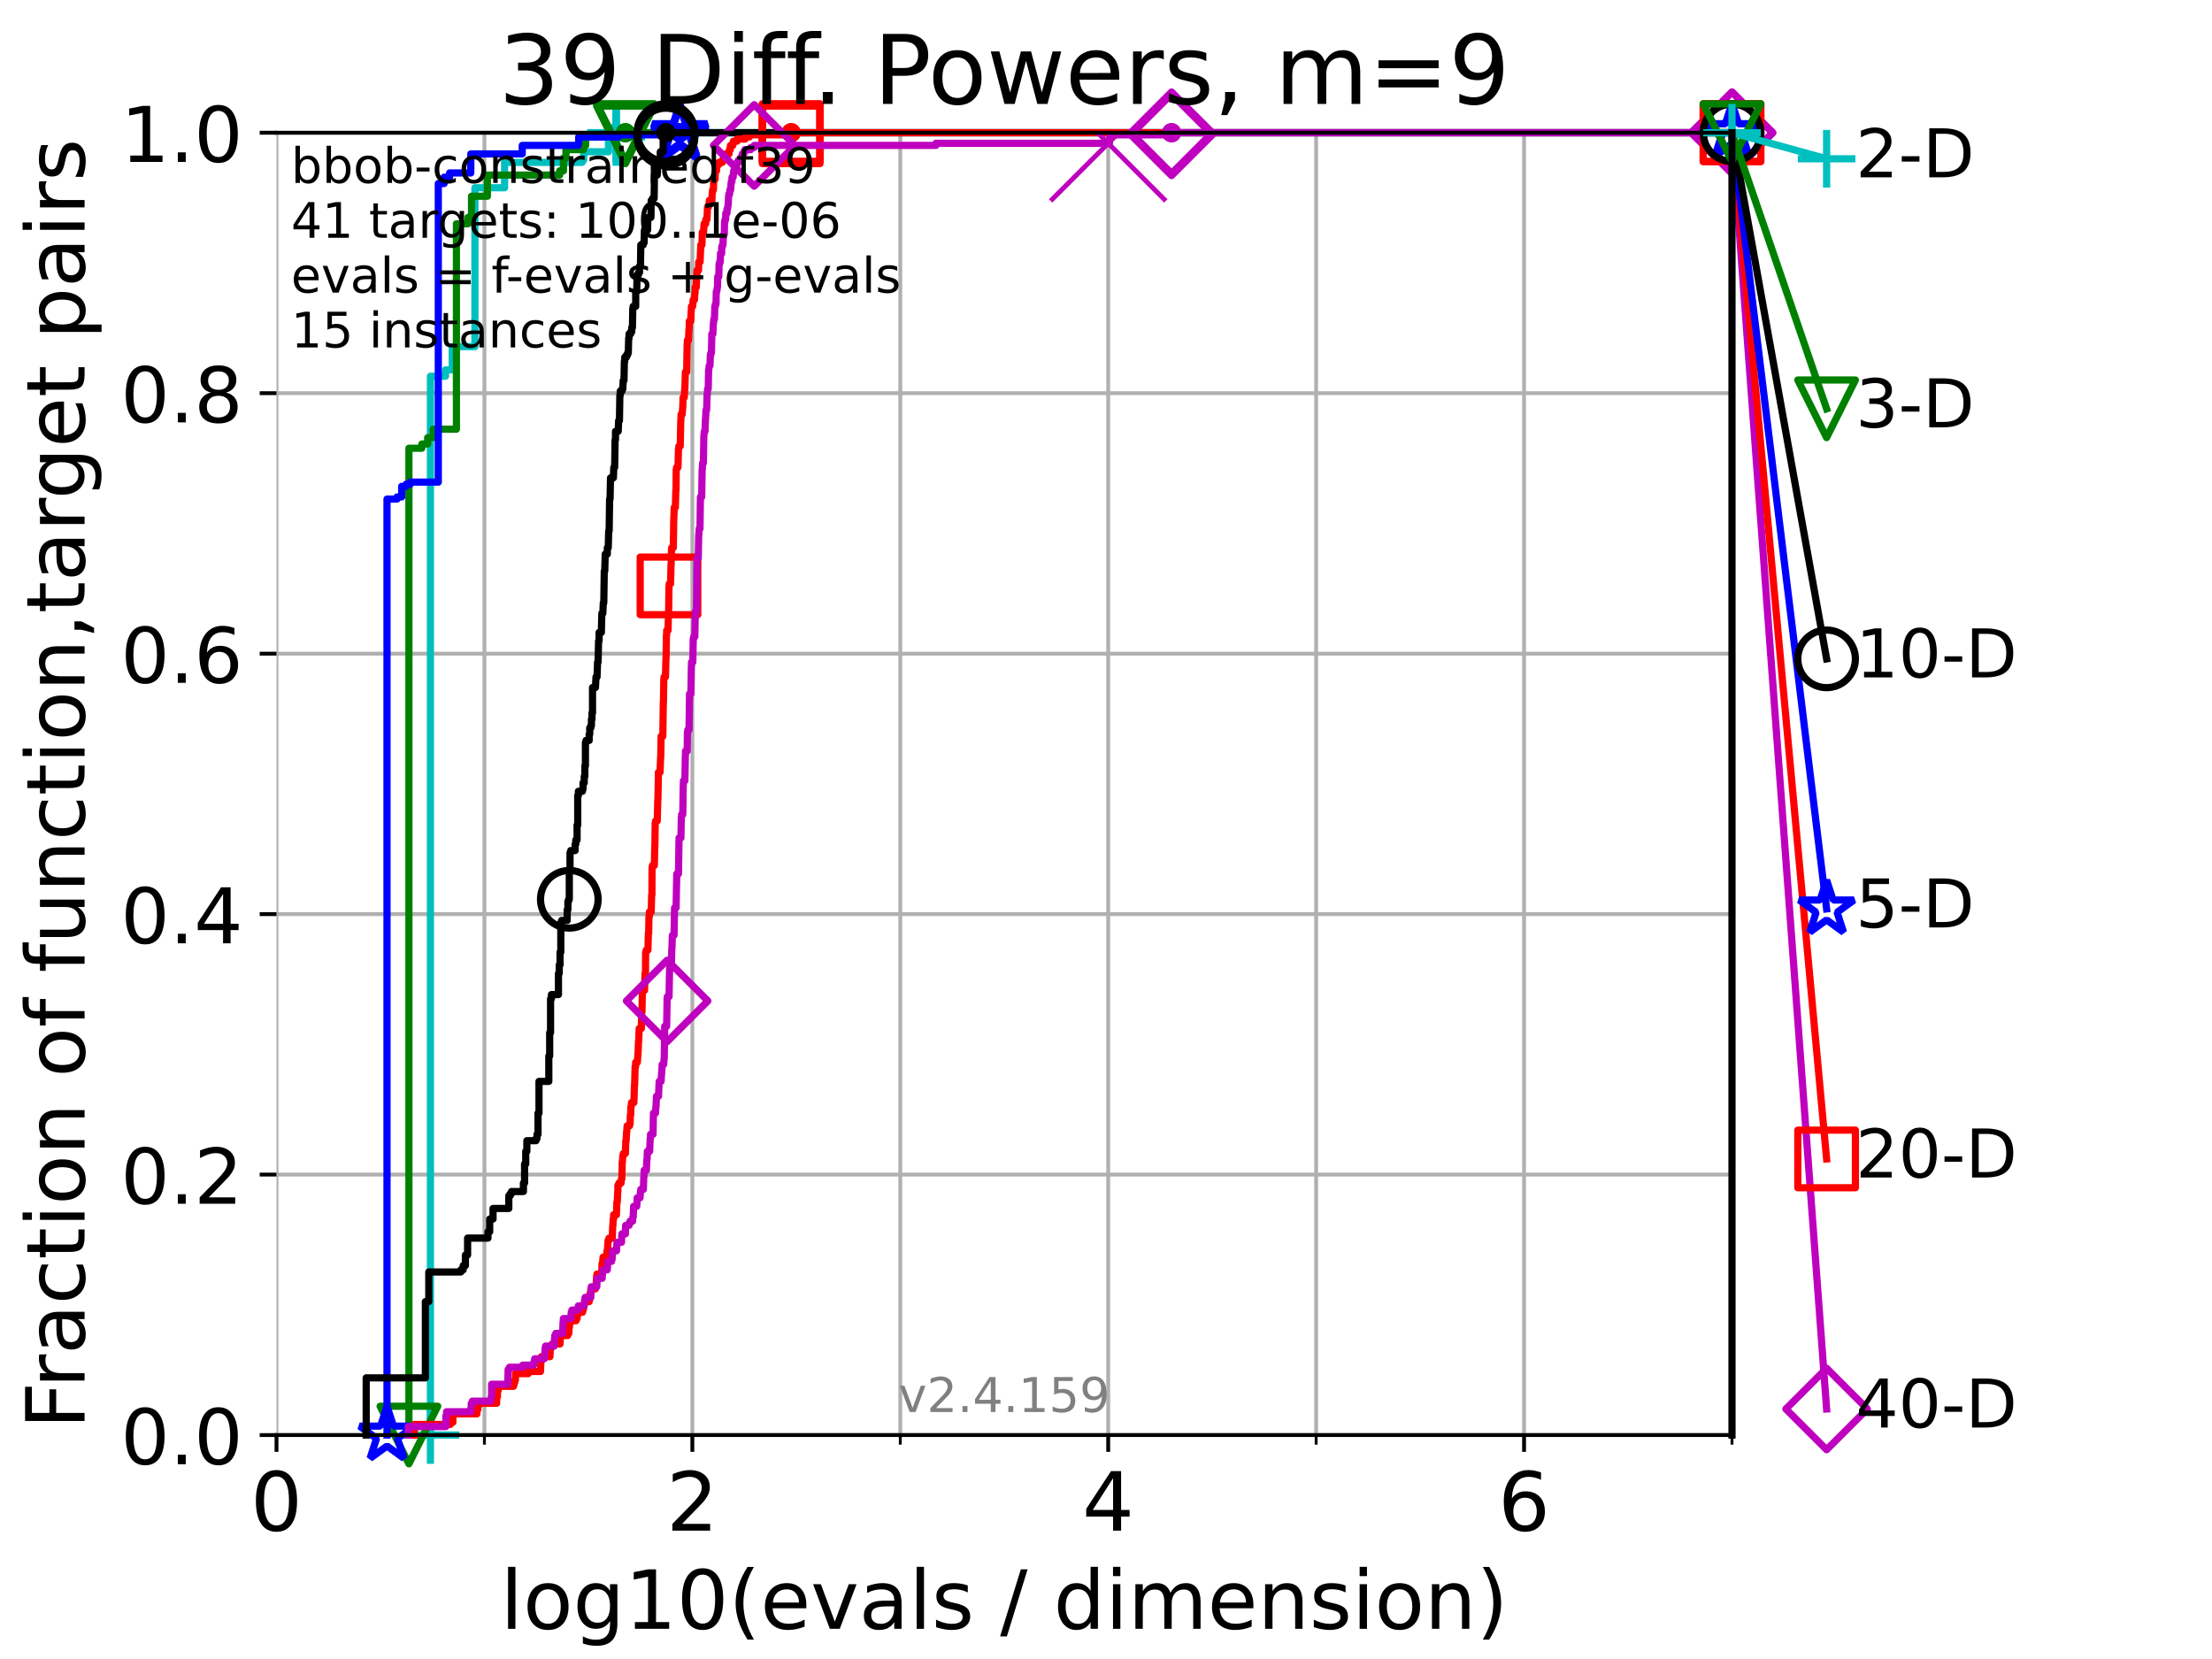 <?xml version="1.0" encoding="utf-8" standalone="no"?>
<!DOCTYPE svg PUBLIC "-//W3C//DTD SVG 1.1//EN"
  "http://www.w3.org/Graphics/SVG/1.1/DTD/svg11.dtd">
<!-- Created with matplotlib (https://matplotlib.org/) -->
<svg height="345.6pt" version="1.1" viewBox="0 0 460.8 345.6" width="460.8pt" xmlns="http://www.w3.org/2000/svg" xmlns:xlink="http://www.w3.org/1999/xlink">
 <defs>
  <style type="text/css">*{stroke-linecap:butt;stroke-linejoin:round;}</style>
 </defs>
 <g id="figure_1">
  <g id="patch_1">
   <path d="M 0 345.6 
L 460.8 345.6 
L 460.8 0 
L 0 0 
z
" style="fill:#ffffff;"/>
  </g>
  <g id="axes_1">
   <g id="patch_2">
    <path d="M 57.6 298.944 
L 360.806 298.944 
L 360.806 27.648 
L 57.6 27.648 
z
" style="fill:#ffffff;"/>
   </g>
   <g id="matplotlib.axis_1">
    <g id="xtick_1">
     <g id="line2d_1">
      <path clip-path="url(#p4aad4461ee)" d="M 57.6 298.944 
L 57.6 27.648 
" style="fill:none;stroke:#b0b0b0;stroke-linecap:square;stroke-width:0.8;"/>
     </g>
     <g id="line2d_2">
      <defs>
       <path d="M 0 0 
L 0 3.5 
" id="maeb1e819f2" style="stroke:#000000;stroke-width:0.8;"/>
      </defs>
      <g>
       <use style="stroke:#000000;stroke-width:0.8;" x="57.6" xlink:href="#maeb1e819f2" y="298.944"/>
      </g>
     </g>
     <g id="text_1">
      <!-- 0 -->
      <g transform="translate(52.192 318.861)scale(0.17 -0.17)">
       <defs>
        <path d="M 31.781 66.406 
Q 24.172 66.406 20.328 58.906 
Q 16.5 51.422 16.5 36.375 
Q 16.5 21.391 20.328 13.891 
Q 24.172 6.391 31.781 6.391 
Q 39.453 6.391 43.281 13.891 
Q 47.125 21.391 47.125 36.375 
Q 47.125 51.422 43.281 58.906 
Q 39.453 66.406 31.781 66.406 
z
M 31.781 74.219 
Q 44.047 74.219 50.516 64.516 
Q 56.984 54.828 56.984 36.375 
Q 56.984 17.969 50.516 8.266 
Q 44.047 -1.422 31.781 -1.422 
Q 19.531 -1.422 13.062 8.266 
Q 6.594 17.969 6.594 36.375 
Q 6.594 54.828 13.062 64.516 
Q 19.531 74.219 31.781 74.219 
z
" id="DejaVuSans-48"/>
       </defs>
       <use xlink:href="#DejaVuSans-48"/>
      </g>
     </g>
    </g>
    <g id="xtick_2">
     <g id="line2d_3">
      <path clip-path="url(#p4aad4461ee)" d="M 144.23 298.944 
L 144.23 27.648 
" style="fill:none;stroke:#b0b0b0;stroke-linecap:square;stroke-width:0.8;"/>
     </g>
     <g id="line2d_4">
      <g>
       <use style="stroke:#000000;stroke-width:0.8;" x="144.23" xlink:href="#maeb1e819f2" y="298.944"/>
      </g>
     </g>
     <g id="text_2">
      <!-- 2 -->
      <g transform="translate(138.822 318.861)scale(0.17 -0.17)">
       <defs>
        <path d="M 19.188 8.297 
L 53.609 8.297 
L 53.609 0 
L 7.328 0 
L 7.328 8.297 
Q 12.938 14.109 22.625 23.891 
Q 32.328 33.688 34.812 36.531 
Q 39.547 41.844 41.422 45.531 
Q 43.312 49.219 43.312 52.781 
Q 43.312 58.594 39.234 62.25 
Q 35.156 65.922 28.609 65.922 
Q 23.969 65.922 18.812 64.312 
Q 13.672 62.703 7.812 59.422 
L 7.812 69.391 
Q 13.766 71.781 18.938 73 
Q 24.125 74.219 28.422 74.219 
Q 39.75 74.219 46.484 68.547 
Q 53.219 62.891 53.219 53.422 
Q 53.219 48.922 51.531 44.891 
Q 49.859 40.875 45.406 35.406 
Q 44.188 33.984 37.641 27.219 
Q 31.109 20.453 19.188 8.297 
z
" id="DejaVuSans-50"/>
       </defs>
       <use xlink:href="#DejaVuSans-50"/>
      </g>
     </g>
    </g>
    <g id="xtick_3">
     <g id="line2d_5">
      <path clip-path="url(#p4aad4461ee)" d="M 230.861 298.944 
L 230.861 27.648 
" style="fill:none;stroke:#b0b0b0;stroke-linecap:square;stroke-width:0.8;"/>
     </g>
     <g id="line2d_6">
      <g>
       <use style="stroke:#000000;stroke-width:0.8;" x="230.861" xlink:href="#maeb1e819f2" y="298.944"/>
      </g>
     </g>
     <g id="text_3">
      <!-- 4 -->
      <g transform="translate(225.453 318.861)scale(0.17 -0.17)">
       <defs>
        <path d="M 37.797 64.312 
L 12.891 25.391 
L 37.797 25.391 
z
M 35.203 72.906 
L 47.609 72.906 
L 47.609 25.391 
L 58.016 25.391 
L 58.016 17.188 
L 47.609 17.188 
L 47.609 0 
L 37.797 0 
L 37.797 17.188 
L 4.891 17.188 
L 4.891 26.703 
z
" id="DejaVuSans-52"/>
       </defs>
       <use xlink:href="#DejaVuSans-52"/>
      </g>
     </g>
    </g>
    <g id="xtick_4">
     <g id="line2d_7">
      <path clip-path="url(#p4aad4461ee)" d="M 317.491 298.944 
L 317.491 27.648 
" style="fill:none;stroke:#b0b0b0;stroke-linecap:square;stroke-width:0.8;"/>
     </g>
     <g id="line2d_8">
      <g>
       <use style="stroke:#000000;stroke-width:0.8;" x="317.491" xlink:href="#maeb1e819f2" y="298.944"/>
      </g>
     </g>
     <g id="text_4">
      <!-- 6 -->
      <g transform="translate(312.083 318.861)scale(0.17 -0.17)">
       <defs>
        <path d="M 33.016 40.375 
Q 26.375 40.375 22.484 35.828 
Q 18.609 31.297 18.609 23.391 
Q 18.609 15.531 22.484 10.953 
Q 26.375 6.391 33.016 6.391 
Q 39.656 6.391 43.531 10.953 
Q 47.406 15.531 47.406 23.391 
Q 47.406 31.297 43.531 35.828 
Q 39.656 40.375 33.016 40.375 
z
M 52.594 71.297 
L 52.594 62.312 
Q 48.875 64.062 45.094 64.984 
Q 41.312 65.922 37.594 65.922 
Q 27.828 65.922 22.672 59.328 
Q 17.531 52.734 16.797 39.406 
Q 19.672 43.656 24.016 45.922 
Q 28.375 48.188 33.594 48.188 
Q 44.578 48.188 50.953 41.516 
Q 57.328 34.859 57.328 23.391 
Q 57.328 12.156 50.688 5.359 
Q 44.047 -1.422 33.016 -1.422 
Q 20.359 -1.422 13.672 8.266 
Q 6.984 17.969 6.984 36.375 
Q 6.984 53.656 15.188 63.938 
Q 23.391 74.219 37.203 74.219 
Q 40.922 74.219 44.703 73.484 
Q 48.484 72.75 52.594 71.297 
z
" id="DejaVuSans-54"/>
       </defs>
       <use xlink:href="#DejaVuSans-54"/>
      </g>
     </g>
    </g>
    <g id="xtick_5">
     <g id="line2d_9">
      <path clip-path="url(#p4aad4461ee)" d="M 100.915 298.944 
L 100.915 27.648 
" style="fill:none;stroke:#b0b0b0;stroke-linecap:square;stroke-width:0.8;"/>
     </g>
     <g id="line2d_10">
      <defs>
       <path d="M 0 0 
L 0 2 
" id="m1c6be3965f" style="stroke:#000000;stroke-width:0.6;"/>
      </defs>
      <g>
       <use style="stroke:#000000;stroke-width:0.6;" x="100.915" xlink:href="#m1c6be3965f" y="298.944"/>
      </g>
     </g>
    </g>
    <g id="xtick_6">
     <g id="line2d_11">
      <path clip-path="url(#p4aad4461ee)" d="M 187.546 298.944 
L 187.546 27.648 
" style="fill:none;stroke:#b0b0b0;stroke-linecap:square;stroke-width:0.8;"/>
     </g>
     <g id="line2d_12">
      <g>
       <use style="stroke:#000000;stroke-width:0.6;" x="187.546" xlink:href="#m1c6be3965f" y="298.944"/>
      </g>
     </g>
    </g>
    <g id="xtick_7">
     <g id="line2d_13">
      <path clip-path="url(#p4aad4461ee)" d="M 274.176 298.944 
L 274.176 27.648 
" style="fill:none;stroke:#b0b0b0;stroke-linecap:square;stroke-width:0.8;"/>
     </g>
     <g id="line2d_14">
      <g>
       <use style="stroke:#000000;stroke-width:0.6;" x="274.176" xlink:href="#m1c6be3965f" y="298.944"/>
      </g>
     </g>
    </g>
    <g id="xtick_8">
     <g id="line2d_15">
      <path clip-path="url(#p4aad4461ee)" d="M 360.806 298.944 
L 360.806 27.648 
" style="fill:none;stroke:#b0b0b0;stroke-linecap:square;stroke-width:0.8;"/>
     </g>
     <g id="line2d_16">
      <g>
       <use style="stroke:#000000;stroke-width:0.6;" x="360.806" xlink:href="#m1c6be3965f" y="298.944"/>
      </g>
     </g>
    </g>
    <g id="text_5">
     <!-- log10(evals / dimension) -->
     <g transform="translate(104.239 339.314)scale(0.17 -0.17)">
      <defs>
       <path d="M 9.422 75.984 
L 18.406 75.984 
L 18.406 0 
L 9.422 0 
z
" id="DejaVuSans-108"/>
       <path d="M 30.609 48.391 
Q 23.391 48.391 19.188 42.75 
Q 14.984 37.109 14.984 27.297 
Q 14.984 17.484 19.156 11.844 
Q 23.344 6.203 30.609 6.203 
Q 37.797 6.203 41.984 11.859 
Q 46.188 17.531 46.188 27.297 
Q 46.188 37.016 41.984 42.703 
Q 37.797 48.391 30.609 48.391 
z
M 30.609 56 
Q 42.328 56 49.016 48.375 
Q 55.719 40.766 55.719 27.297 
Q 55.719 13.875 49.016 6.219 
Q 42.328 -1.422 30.609 -1.422 
Q 18.844 -1.422 12.172 6.219 
Q 5.516 13.875 5.516 27.297 
Q 5.516 40.766 12.172 48.375 
Q 18.844 56 30.609 56 
z
" id="DejaVuSans-111"/>
       <path d="M 45.406 27.984 
Q 45.406 37.75 41.375 43.109 
Q 37.359 48.484 30.078 48.484 
Q 22.859 48.484 18.828 43.109 
Q 14.797 37.75 14.797 27.984 
Q 14.797 18.266 18.828 12.891 
Q 22.859 7.516 30.078 7.516 
Q 37.359 7.516 41.375 12.891 
Q 45.406 18.266 45.406 27.984 
z
M 54.391 6.781 
Q 54.391 -7.172 48.188 -13.984 
Q 42 -20.797 29.203 -20.797 
Q 24.469 -20.797 20.266 -20.094 
Q 16.062 -19.391 12.109 -17.922 
L 12.109 -9.188 
Q 16.062 -11.328 19.922 -12.344 
Q 23.781 -13.375 27.781 -13.375 
Q 36.625 -13.375 41.016 -8.766 
Q 45.406 -4.156 45.406 5.172 
L 45.406 9.625 
Q 42.625 4.781 38.281 2.391 
Q 33.938 0 27.875 0 
Q 17.828 0 11.672 7.656 
Q 5.516 15.328 5.516 27.984 
Q 5.516 40.672 11.672 48.328 
Q 17.828 56 27.875 56 
Q 33.938 56 38.281 53.609 
Q 42.625 51.219 45.406 46.391 
L 45.406 54.688 
L 54.391 54.688 
z
" id="DejaVuSans-103"/>
       <path d="M 12.406 8.297 
L 28.516 8.297 
L 28.516 63.922 
L 10.984 60.406 
L 10.984 69.391 
L 28.422 72.906 
L 38.281 72.906 
L 38.281 8.297 
L 54.391 8.297 
L 54.391 0 
L 12.406 0 
z
" id="DejaVuSans-49"/>
       <path d="M 31 75.875 
Q 24.469 64.656 21.281 53.656 
Q 18.109 42.672 18.109 31.391 
Q 18.109 20.125 21.312 9.062 
Q 24.516 -2 31 -13.188 
L 23.188 -13.188 
Q 15.875 -1.703 12.234 9.375 
Q 8.594 20.453 8.594 31.391 
Q 8.594 42.281 12.203 53.312 
Q 15.828 64.359 23.188 75.875 
z
" id="DejaVuSans-40"/>
       <path d="M 56.203 29.594 
L 56.203 25.203 
L 14.891 25.203 
Q 15.484 15.922 20.484 11.062 
Q 25.484 6.203 34.422 6.203 
Q 39.594 6.203 44.453 7.469 
Q 49.312 8.734 54.109 11.281 
L 54.109 2.781 
Q 49.266 0.734 44.188 -0.344 
Q 39.109 -1.422 33.891 -1.422 
Q 20.797 -1.422 13.156 6.188 
Q 5.516 13.812 5.516 26.812 
Q 5.516 40.234 12.766 48.109 
Q 20.016 56 32.328 56 
Q 43.359 56 49.781 48.891 
Q 56.203 41.797 56.203 29.594 
z
M 47.219 32.234 
Q 47.125 39.594 43.094 43.984 
Q 39.062 48.391 32.422 48.391 
Q 24.906 48.391 20.391 44.141 
Q 15.875 39.891 15.188 32.172 
z
" id="DejaVuSans-101"/>
       <path d="M 2.984 54.688 
L 12.5 54.688 
L 29.594 8.797 
L 46.688 54.688 
L 56.203 54.688 
L 35.688 0 
L 23.484 0 
z
" id="DejaVuSans-118"/>
       <path d="M 34.281 27.484 
Q 23.391 27.484 19.188 25 
Q 14.984 22.516 14.984 16.5 
Q 14.984 11.719 18.141 8.906 
Q 21.297 6.109 26.703 6.109 
Q 34.188 6.109 38.703 11.406 
Q 43.219 16.703 43.219 25.484 
L 43.219 27.484 
z
M 52.203 31.203 
L 52.203 0 
L 43.219 0 
L 43.219 8.297 
Q 40.141 3.328 35.547 0.953 
Q 30.953 -1.422 24.312 -1.422 
Q 15.922 -1.422 10.953 3.297 
Q 6 8.016 6 15.922 
Q 6 25.141 12.172 29.828 
Q 18.359 34.516 30.609 34.516 
L 43.219 34.516 
L 43.219 35.406 
Q 43.219 41.609 39.141 45 
Q 35.062 48.391 27.688 48.391 
Q 23 48.391 18.547 47.266 
Q 14.109 46.141 10.016 43.891 
L 10.016 52.203 
Q 14.938 54.109 19.578 55.047 
Q 24.219 56 28.609 56 
Q 40.484 56 46.344 49.844 
Q 52.203 43.703 52.203 31.203 
z
" id="DejaVuSans-97"/>
       <path d="M 44.281 53.078 
L 44.281 44.578 
Q 40.484 46.531 36.375 47.5 
Q 32.281 48.484 27.875 48.484 
Q 21.188 48.484 17.844 46.438 
Q 14.5 44.391 14.5 40.281 
Q 14.5 37.156 16.891 35.375 
Q 19.281 33.594 26.516 31.984 
L 29.594 31.297 
Q 39.156 29.25 43.188 25.516 
Q 47.219 21.781 47.219 15.094 
Q 47.219 7.469 41.188 3.016 
Q 35.156 -1.422 24.609 -1.422 
Q 20.219 -1.422 15.453 -0.562 
Q 10.688 0.297 5.422 2 
L 5.422 11.281 
Q 10.406 8.688 15.234 7.391 
Q 20.062 6.109 24.812 6.109 
Q 31.156 6.109 34.562 8.281 
Q 37.984 10.453 37.984 14.406 
Q 37.984 18.062 35.516 20.016 
Q 33.062 21.969 24.703 23.781 
L 21.578 24.516 
Q 13.234 26.266 9.516 29.906 
Q 5.812 33.547 5.812 39.891 
Q 5.812 47.609 11.281 51.797 
Q 16.75 56 26.812 56 
Q 31.781 56 36.172 55.266 
Q 40.578 54.547 44.281 53.078 
z
" id="DejaVuSans-115"/>
       <path id="DejaVuSans-32"/>
       <path d="M 25.391 72.906 
L 33.688 72.906 
L 8.297 -9.281 
L 0 -9.281 
z
" id="DejaVuSans-47"/>
       <path d="M 45.406 46.391 
L 45.406 75.984 
L 54.391 75.984 
L 54.391 0 
L 45.406 0 
L 45.406 8.203 
Q 42.578 3.328 38.25 0.953 
Q 33.938 -1.422 27.875 -1.422 
Q 17.969 -1.422 11.734 6.484 
Q 5.516 14.406 5.516 27.297 
Q 5.516 40.188 11.734 48.094 
Q 17.969 56 27.875 56 
Q 33.938 56 38.25 53.625 
Q 42.578 51.266 45.406 46.391 
z
M 14.797 27.297 
Q 14.797 17.391 18.875 11.75 
Q 22.953 6.109 30.078 6.109 
Q 37.203 6.109 41.297 11.75 
Q 45.406 17.391 45.406 27.297 
Q 45.406 37.203 41.297 42.844 
Q 37.203 48.484 30.078 48.484 
Q 22.953 48.484 18.875 42.844 
Q 14.797 37.203 14.797 27.297 
z
" id="DejaVuSans-100"/>
       <path d="M 9.422 54.688 
L 18.406 54.688 
L 18.406 0 
L 9.422 0 
z
M 9.422 75.984 
L 18.406 75.984 
L 18.406 64.594 
L 9.422 64.594 
z
" id="DejaVuSans-105"/>
       <path d="M 52 44.188 
Q 55.375 50.25 60.062 53.125 
Q 64.75 56 71.094 56 
Q 79.641 56 84.281 50.016 
Q 88.922 44.047 88.922 33.016 
L 88.922 0 
L 79.891 0 
L 79.891 32.719 
Q 79.891 40.578 77.094 44.375 
Q 74.312 48.188 68.609 48.188 
Q 61.625 48.188 57.562 43.547 
Q 53.516 38.922 53.516 30.906 
L 53.516 0 
L 44.484 0 
L 44.484 32.719 
Q 44.484 40.625 41.703 44.406 
Q 38.922 48.188 33.109 48.188 
Q 26.219 48.188 22.156 43.531 
Q 18.109 38.875 18.109 30.906 
L 18.109 0 
L 9.078 0 
L 9.078 54.688 
L 18.109 54.688 
L 18.109 46.188 
Q 21.188 51.219 25.484 53.609 
Q 29.781 56 35.688 56 
Q 41.656 56 45.828 52.969 
Q 50 49.953 52 44.188 
z
" id="DejaVuSans-109"/>
       <path d="M 54.891 33.016 
L 54.891 0 
L 45.906 0 
L 45.906 32.719 
Q 45.906 40.484 42.875 44.328 
Q 39.844 48.188 33.797 48.188 
Q 26.516 48.188 22.312 43.547 
Q 18.109 38.922 18.109 30.906 
L 18.109 0 
L 9.078 0 
L 9.078 54.688 
L 18.109 54.688 
L 18.109 46.188 
Q 21.344 51.125 25.703 53.562 
Q 30.078 56 35.797 56 
Q 45.219 56 50.047 50.172 
Q 54.891 44.344 54.891 33.016 
z
" id="DejaVuSans-110"/>
       <path d="M 8.016 75.875 
L 15.828 75.875 
Q 23.141 64.359 26.781 53.312 
Q 30.422 42.281 30.422 31.391 
Q 30.422 20.453 26.781 9.375 
Q 23.141 -1.703 15.828 -13.188 
L 8.016 -13.188 
Q 14.5 -2 17.703 9.062 
Q 20.906 20.125 20.906 31.391 
Q 20.906 42.672 17.703 53.656 
Q 14.5 64.656 8.016 75.875 
z
" id="DejaVuSans-41"/>
      </defs>
      <use xlink:href="#DejaVuSans-108"/>
      <use x="27.783" xlink:href="#DejaVuSans-111"/>
      <use x="88.965" xlink:href="#DejaVuSans-103"/>
      <use x="152.441" xlink:href="#DejaVuSans-49"/>
      <use x="216.064" xlink:href="#DejaVuSans-48"/>
      <use x="279.688" xlink:href="#DejaVuSans-40"/>
      <use x="318.701" xlink:href="#DejaVuSans-101"/>
      <use x="380.225" xlink:href="#DejaVuSans-118"/>
      <use x="439.404" xlink:href="#DejaVuSans-97"/>
      <use x="500.684" xlink:href="#DejaVuSans-108"/>
      <use x="528.467" xlink:href="#DejaVuSans-115"/>
      <use x="580.566" xlink:href="#DejaVuSans-32"/>
      <use x="612.354" xlink:href="#DejaVuSans-47"/>
      <use x="646.045" xlink:href="#DejaVuSans-32"/>
      <use x="677.832" xlink:href="#DejaVuSans-100"/>
      <use x="741.309" xlink:href="#DejaVuSans-105"/>
      <use x="769.092" xlink:href="#DejaVuSans-109"/>
      <use x="866.504" xlink:href="#DejaVuSans-101"/>
      <use x="928.027" xlink:href="#DejaVuSans-110"/>
      <use x="991.406" xlink:href="#DejaVuSans-115"/>
      <use x="1043.506" xlink:href="#DejaVuSans-105"/>
      <use x="1071.289" xlink:href="#DejaVuSans-111"/>
      <use x="1132.471" xlink:href="#DejaVuSans-110"/>
      <use x="1195.85" xlink:href="#DejaVuSans-41"/>
     </g>
    </g>
   </g>
   <g id="matplotlib.axis_2">
    <g id="ytick_1">
     <g id="line2d_17">
      <path clip-path="url(#p4aad4461ee)" d="M 57.6 298.944 
L 360.806 298.944 
" style="fill:none;stroke:#b0b0b0;stroke-linecap:square;stroke-width:0.8;"/>
     </g>
     <g id="line2d_18">
      <defs>
       <path d="M 0 0 
L -3.5 0 
" id="m24c2885b3a" style="stroke:#000000;stroke-width:0.8;"/>
      </defs>
      <g>
       <use style="stroke:#000000;stroke-width:0.8;" x="57.6" xlink:href="#m24c2885b3a" y="298.944"/>
      </g>
     </g>
     <g id="text_6">
      <!-- 0.0 -->
      <g transform="translate(25.155 305.023)scale(0.16 -0.16)">
       <defs>
        <path d="M 10.688 12.406 
L 21 12.406 
L 21 0 
L 10.688 0 
z
" id="DejaVuSans-46"/>
       </defs>
       <use xlink:href="#DejaVuSans-48"/>
       <use x="63.623" xlink:href="#DejaVuSans-46"/>
       <use x="95.41" xlink:href="#DejaVuSans-48"/>
      </g>
     </g>
    </g>
    <g id="ytick_2">
     <g id="line2d_19">
      <path clip-path="url(#p4aad4461ee)" d="M 57.6 244.685 
L 360.806 244.685 
" style="fill:none;stroke:#b0b0b0;stroke-linecap:square;stroke-width:0.8;"/>
     </g>
     <g id="line2d_20">
      <g>
       <use style="stroke:#000000;stroke-width:0.8;" x="57.6" xlink:href="#m24c2885b3a" y="244.685"/>
      </g>
     </g>
     <g id="text_7">
      <!-- 0.2 -->
      <g transform="translate(25.155 250.764)scale(0.16 -0.16)">
       <use xlink:href="#DejaVuSans-48"/>
       <use x="63.623" xlink:href="#DejaVuSans-46"/>
       <use x="95.41" xlink:href="#DejaVuSans-50"/>
      </g>
     </g>
    </g>
    <g id="ytick_3">
     <g id="line2d_21">
      <path clip-path="url(#p4aad4461ee)" d="M 57.6 190.426 
L 360.806 190.426 
" style="fill:none;stroke:#b0b0b0;stroke-linecap:square;stroke-width:0.8;"/>
     </g>
     <g id="line2d_22">
      <g>
       <use style="stroke:#000000;stroke-width:0.8;" x="57.6" xlink:href="#m24c2885b3a" y="190.426"/>
      </g>
     </g>
     <g id="text_8">
      <!-- 0.4 -->
      <g transform="translate(25.155 196.504)scale(0.16 -0.16)">
       <use xlink:href="#DejaVuSans-48"/>
       <use x="63.623" xlink:href="#DejaVuSans-46"/>
       <use x="95.41" xlink:href="#DejaVuSans-52"/>
      </g>
     </g>
    </g>
    <g id="ytick_4">
     <g id="line2d_23">
      <path clip-path="url(#p4aad4461ee)" d="M 57.6 136.166 
L 360.806 136.166 
" style="fill:none;stroke:#b0b0b0;stroke-linecap:square;stroke-width:0.8;"/>
     </g>
     <g id="line2d_24">
      <g>
       <use style="stroke:#000000;stroke-width:0.8;" x="57.6" xlink:href="#m24c2885b3a" y="136.166"/>
      </g>
     </g>
     <g id="text_9">
      <!-- 0.6 -->
      <g transform="translate(25.155 142.245)scale(0.16 -0.16)">
       <use xlink:href="#DejaVuSans-48"/>
       <use x="63.623" xlink:href="#DejaVuSans-46"/>
       <use x="95.41" xlink:href="#DejaVuSans-54"/>
      </g>
     </g>
    </g>
    <g id="ytick_5">
     <g id="line2d_25">
      <path clip-path="url(#p4aad4461ee)" d="M 57.6 81.907 
L 360.806 81.907 
" style="fill:none;stroke:#b0b0b0;stroke-linecap:square;stroke-width:0.8;"/>
     </g>
     <g id="line2d_26">
      <g>
       <use style="stroke:#000000;stroke-width:0.8;" x="57.6" xlink:href="#m24c2885b3a" y="81.907"/>
      </g>
     </g>
     <g id="text_10">
      <!-- 0.8 -->
      <g transform="translate(25.155 87.986)scale(0.16 -0.16)">
       <defs>
        <path d="M 31.781 34.625 
Q 24.75 34.625 20.719 30.859 
Q 16.703 27.094 16.703 20.516 
Q 16.703 13.922 20.719 10.156 
Q 24.75 6.391 31.781 6.391 
Q 38.812 6.391 42.859 10.172 
Q 46.922 13.969 46.922 20.516 
Q 46.922 27.094 42.891 30.859 
Q 38.875 34.625 31.781 34.625 
z
M 21.922 38.812 
Q 15.578 40.375 12.031 44.719 
Q 8.5 49.078 8.5 55.328 
Q 8.5 64.062 14.719 69.141 
Q 20.953 74.219 31.781 74.219 
Q 42.672 74.219 48.875 69.141 
Q 55.078 64.062 55.078 55.328 
Q 55.078 49.078 51.531 44.719 
Q 48 40.375 41.703 38.812 
Q 48.828 37.156 52.797 32.312 
Q 56.781 27.484 56.781 20.516 
Q 56.781 9.906 50.312 4.234 
Q 43.844 -1.422 31.781 -1.422 
Q 19.734 -1.422 13.25 4.234 
Q 6.781 9.906 6.781 20.516 
Q 6.781 27.484 10.781 32.312 
Q 14.797 37.156 21.922 38.812 
z
M 18.312 54.391 
Q 18.312 48.734 21.844 45.562 
Q 25.391 42.391 31.781 42.391 
Q 38.141 42.391 41.719 45.562 
Q 45.312 48.734 45.312 54.391 
Q 45.312 60.062 41.719 63.234 
Q 38.141 66.406 31.781 66.406 
Q 25.391 66.406 21.844 63.234 
Q 18.312 60.062 18.312 54.391 
z
" id="DejaVuSans-56"/>
       </defs>
       <use xlink:href="#DejaVuSans-48"/>
       <use x="63.623" xlink:href="#DejaVuSans-46"/>
       <use x="95.41" xlink:href="#DejaVuSans-56"/>
      </g>
     </g>
    </g>
    <g id="ytick_6">
     <g id="line2d_27">
      <path clip-path="url(#p4aad4461ee)" d="M 57.6 27.648 
L 360.806 27.648 
" style="fill:none;stroke:#b0b0b0;stroke-linecap:square;stroke-width:0.8;"/>
     </g>
     <g id="line2d_28">
      <g>
       <use style="stroke:#000000;stroke-width:0.8;" x="57.6" xlink:href="#m24c2885b3a" y="27.648"/>
      </g>
     </g>
     <g id="text_11">
      <!-- 1.0 -->
      <g transform="translate(25.155 33.727)scale(0.16 -0.16)">
       <use xlink:href="#DejaVuSans-49"/>
       <use x="63.623" xlink:href="#DejaVuSans-46"/>
       <use x="95.41" xlink:href="#DejaVuSans-48"/>
      </g>
     </g>
    </g>
    <g id="text_12">
     <!-- Fraction of function,target pairs -->
     <g transform="translate(17.62 297.681)rotate(-90)scale(0.17 -0.17)">
      <defs>
       <path d="M 9.812 72.906 
L 51.703 72.906 
L 51.703 64.594 
L 19.672 64.594 
L 19.672 43.109 
L 48.578 43.109 
L 48.578 34.812 
L 19.672 34.812 
L 19.672 0 
L 9.812 0 
z
" id="DejaVuSans-70"/>
       <path d="M 41.109 46.297 
Q 39.594 47.172 37.812 47.578 
Q 36.031 48 33.891 48 
Q 26.266 48 22.188 43.047 
Q 18.109 38.094 18.109 28.812 
L 18.109 0 
L 9.078 0 
L 9.078 54.688 
L 18.109 54.688 
L 18.109 46.188 
Q 20.953 51.172 25.484 53.578 
Q 30.031 56 36.531 56 
Q 37.453 56 38.578 55.875 
Q 39.703 55.766 41.062 55.516 
z
" id="DejaVuSans-114"/>
       <path d="M 48.781 52.594 
L 48.781 44.188 
Q 44.969 46.297 41.141 47.344 
Q 37.312 48.391 33.406 48.391 
Q 24.656 48.391 19.812 42.844 
Q 14.984 37.312 14.984 27.297 
Q 14.984 17.281 19.812 11.734 
Q 24.656 6.203 33.406 6.203 
Q 37.312 6.203 41.141 7.25 
Q 44.969 8.297 48.781 10.406 
L 48.781 2.094 
Q 45.016 0.344 40.984 -0.531 
Q 36.969 -1.422 32.422 -1.422 
Q 20.062 -1.422 12.781 6.344 
Q 5.516 14.109 5.516 27.297 
Q 5.516 40.672 12.859 48.328 
Q 20.219 56 33.016 56 
Q 37.156 56 41.109 55.141 
Q 45.062 54.297 48.781 52.594 
z
" id="DejaVuSans-99"/>
       <path d="M 18.312 70.219 
L 18.312 54.688 
L 36.812 54.688 
L 36.812 47.703 
L 18.312 47.703 
L 18.312 18.016 
Q 18.312 11.328 20.141 9.422 
Q 21.969 7.516 27.594 7.516 
L 36.812 7.516 
L 36.812 0 
L 27.594 0 
Q 17.188 0 13.234 3.875 
Q 9.281 7.766 9.281 18.016 
L 9.281 47.703 
L 2.688 47.703 
L 2.688 54.688 
L 9.281 54.688 
L 9.281 70.219 
z
" id="DejaVuSans-116"/>
       <path d="M 37.109 75.984 
L 37.109 68.5 
L 28.516 68.5 
Q 23.688 68.5 21.797 66.547 
Q 19.922 64.594 19.922 59.516 
L 19.922 54.688 
L 34.719 54.688 
L 34.719 47.703 
L 19.922 47.703 
L 19.922 0 
L 10.891 0 
L 10.891 47.703 
L 2.297 47.703 
L 2.297 54.688 
L 10.891 54.688 
L 10.891 58.5 
Q 10.891 67.625 15.141 71.797 
Q 19.391 75.984 28.609 75.984 
z
" id="DejaVuSans-102"/>
       <path d="M 8.5 21.578 
L 8.5 54.688 
L 17.484 54.688 
L 17.484 21.922 
Q 17.484 14.156 20.5 10.266 
Q 23.531 6.391 29.594 6.391 
Q 36.859 6.391 41.078 11.031 
Q 45.312 15.672 45.312 23.688 
L 45.312 54.688 
L 54.297 54.688 
L 54.297 0 
L 45.312 0 
L 45.312 8.406 
Q 42.047 3.422 37.719 1 
Q 33.406 -1.422 27.688 -1.422 
Q 18.266 -1.422 13.375 4.438 
Q 8.5 10.297 8.5 21.578 
z
M 31.109 56 
z
" id="DejaVuSans-117"/>
       <path d="M 11.719 12.406 
L 22.016 12.406 
L 22.016 4 
L 14.016 -11.625 
L 7.719 -11.625 
L 11.719 4 
z
" id="DejaVuSans-44"/>
       <path d="M 18.109 8.203 
L 18.109 -20.797 
L 9.078 -20.797 
L 9.078 54.688 
L 18.109 54.688 
L 18.109 46.391 
Q 20.953 51.266 25.266 53.625 
Q 29.594 56 35.594 56 
Q 45.562 56 51.781 48.094 
Q 58.016 40.188 58.016 27.297 
Q 58.016 14.406 51.781 6.484 
Q 45.562 -1.422 35.594 -1.422 
Q 29.594 -1.422 25.266 0.953 
Q 20.953 3.328 18.109 8.203 
z
M 48.688 27.297 
Q 48.688 37.203 44.609 42.844 
Q 40.531 48.484 33.406 48.484 
Q 26.266 48.484 22.188 42.844 
Q 18.109 37.203 18.109 27.297 
Q 18.109 17.391 22.188 11.75 
Q 26.266 6.109 33.406 6.109 
Q 40.531 6.109 44.609 11.75 
Q 48.688 17.391 48.688 27.297 
z
" id="DejaVuSans-112"/>
      </defs>
      <use xlink:href="#DejaVuSans-70"/>
      <use x="50.27" xlink:href="#DejaVuSans-114"/>
      <use x="91.383" xlink:href="#DejaVuSans-97"/>
      <use x="152.662" xlink:href="#DejaVuSans-99"/>
      <use x="207.643" xlink:href="#DejaVuSans-116"/>
      <use x="246.852" xlink:href="#DejaVuSans-105"/>
      <use x="274.635" xlink:href="#DejaVuSans-111"/>
      <use x="335.816" xlink:href="#DejaVuSans-110"/>
      <use x="399.195" xlink:href="#DejaVuSans-32"/>
      <use x="430.982" xlink:href="#DejaVuSans-111"/>
      <use x="492.164" xlink:href="#DejaVuSans-102"/>
      <use x="527.369" xlink:href="#DejaVuSans-32"/>
      <use x="559.156" xlink:href="#DejaVuSans-102"/>
      <use x="594.361" xlink:href="#DejaVuSans-117"/>
      <use x="657.74" xlink:href="#DejaVuSans-110"/>
      <use x="721.119" xlink:href="#DejaVuSans-99"/>
      <use x="776.1" xlink:href="#DejaVuSans-116"/>
      <use x="815.309" xlink:href="#DejaVuSans-105"/>
      <use x="843.092" xlink:href="#DejaVuSans-111"/>
      <use x="904.273" xlink:href="#DejaVuSans-110"/>
      <use x="967.652" xlink:href="#DejaVuSans-44"/>
      <use x="999.439" xlink:href="#DejaVuSans-116"/>
      <use x="1038.648" xlink:href="#DejaVuSans-97"/>
      <use x="1099.928" xlink:href="#DejaVuSans-114"/>
      <use x="1139.291" xlink:href="#DejaVuSans-103"/>
      <use x="1202.768" xlink:href="#DejaVuSans-101"/>
      <use x="1264.291" xlink:href="#DejaVuSans-116"/>
      <use x="1303.5" xlink:href="#DejaVuSans-32"/>
      <use x="1335.287" xlink:href="#DejaVuSans-112"/>
      <use x="1398.764" xlink:href="#DejaVuSans-97"/>
      <use x="1460.043" xlink:href="#DejaVuSans-105"/>
      <use x="1487.826" xlink:href="#DejaVuSans-114"/>
      <use x="1528.939" xlink:href="#DejaVuSans-115"/>
     </g>
    </g>
   </g>
   <g id="line2d_29">
    <defs>
     <path d="M 0 1.5 
C 0.398 1.5 0.779 1.342 1.061 1.061 
C 1.342 0.779 1.5 0.398 1.5 0 
C 1.5 -0.398 1.342 -0.779 1.061 -1.061 
C 0.779 -1.342 0.398 -1.5 0 -1.5 
C -0.398 -1.5 -0.779 -1.342 -1.061 -1.061 
C -1.342 -0.779 -1.5 -0.398 -1.5 0 
C -1.5 0.398 -1.342 0.779 -1.061 1.061 
C -0.779 1.342 -0.398 1.5 0 1.5 
z
" id="m314a02be84" style="stroke:#00bfbf;"/>
    </defs>
    <g>
     <use style="fill:#00bfbf;stroke:#00bfbf;" x="128.354" xlink:href="#m314a02be84" y="27.648"/>
     <use style="fill:#00bfbf;stroke:#00bfbf;" x="128.354" xlink:href="#m314a02be84" y="27.648"/>
    </g>
   </g>
   <g id="line2d_30">
    <path d="M 89.669 298.944 
L 89.669 78.378 
L 92.812 78.378 
L 92.812 77.055 
L 94.206 77.055 
L 94.206 72.202 
L 98.933 72.202 
L 98.933 39.117 
L 105.113 39.117 
L 105.113 33.824 
L 121.266 33.824 
L 121.266 33.383 
L 121.582 33.383 
L 121.582 31.618 
L 126.757 31.618 
L 126.757 29.413 
L 126.994 29.413 
L 126.994 28.53 
L 128.354 28.53 
L 128.354 27.648 
L 360.806 27.648 
" style="fill:none;stroke:#00bfbf;stroke-linecap:square;stroke-width:1.5;"/>
   </g>
   <g id="line2d_31">
    <defs>
     <path d="M -6 0 
L 6 0 
M 0 6 
L 0 -6 
" id="m27d3cd6414" style="stroke:#00bfbf;stroke-width:1.5;"/>
    </defs>
    <g>
     <use style="fill-opacity:0;stroke:#00bfbf;stroke-width:1.5;" x="89.669" xlink:href="#m27d3cd6414" y="298.944"/>
     <use style="fill-opacity:0;stroke:#00bfbf;stroke-width:1.5;" x="128.354" xlink:href="#m27d3cd6414" y="28.53"/>
     <use style="fill-opacity:0;stroke:#00bfbf;stroke-width:1.5;" x="128.354" xlink:href="#m27d3cd6414" y="27.648"/>
     <use style="fill-opacity:0;stroke:#00bfbf;stroke-width:1.5;" x="128.354" xlink:href="#m27d3cd6414" y="27.648"/>
     <use style="fill-opacity:0;stroke:#00bfbf;stroke-width:1.5;" x="360.806" xlink:href="#m27d3cd6414" y="27.648"/>
    </g>
   </g>
   <g id="line2d_32">
    <path style="fill:none;stroke:#00bfbf;stroke-linecap:square;stroke-width:1.5;"/>
    <g/>
   </g>
   <g id="line2d_33">
    <defs>
     <path d="M 0 1.5 
C 0.398 1.5 0.779 1.342 1.061 1.061 
C 1.342 0.779 1.5 0.398 1.5 0 
C 1.5 -0.398 1.342 -0.779 1.061 -1.061 
C 0.779 -1.342 0.398 -1.5 0 -1.5 
C -0.398 -1.5 -0.779 -1.342 -1.061 -1.061 
C -1.342 -0.779 -1.5 -0.398 -1.5 0 
C -1.5 0.398 -1.342 0.779 -1.061 1.061 
C -0.779 1.342 -0.398 1.5 0 1.5 
z
" id="m266f81d7d7" style="stroke:#008000;"/>
    </defs>
    <g>
     <use style="fill:#008000;stroke:#008000;" x="130.292" xlink:href="#m266f81d7d7" y="27.648"/>
     <use style="fill:#008000;stroke:#008000;" x="130.292" xlink:href="#m266f81d7d7" y="27.648"/>
    </g>
   </g>
   <g id="line2d_34">
    <path d="M 85.184 298.944 
L 85.184 93.377 
L 87.876 93.377 
L 87.876 92.494 
L 89.09 92.494 
L 89.09 91.171 
L 90.231 91.171 
L 90.231 89.406 
L 95.081 89.406 
L 95.081 46.617 
L 97.485 46.617 
L 97.485 45.293 
L 98.223 45.293 
L 98.223 40.882 
L 101.532 40.882 
L 101.532 36.471 
L 116.584 36.471 
L 116.584 35.588 
L 117.384 35.588 
L 117.384 32.942 
L 117.9 32.942 
L 117.9 31.177 
L 121.582 31.177 
L 121.582 30.295 
L 121.995 30.295 
L 121.995 28.53 
L 127.761 28.53 
L 127.761 28.089 
L 130.292 28.089 
L 130.292 27.648 
L 360.806 27.648 
" style="fill:none;stroke:#008000;stroke-linecap:square;stroke-width:1.5;"/>
   </g>
   <g id="line2d_35">
    <defs>
     <path d="M -0 6 
L 6 -6 
L -6 -6 
z
" id="mc178674909" style="stroke:#008000;stroke-linejoin:miter;stroke-width:1.5;"/>
    </defs>
    <g>
     <use style="fill-opacity:0;stroke:#008000;stroke-linejoin:miter;stroke-width:1.5;" x="85.184" xlink:href="#mc178674909" y="298.944"/>
     <use style="fill-opacity:0;stroke:#008000;stroke-linejoin:miter;stroke-width:1.5;" x="130.292" xlink:href="#mc178674909" y="28.089"/>
     <use style="fill-opacity:0;stroke:#008000;stroke-linejoin:miter;stroke-width:1.5;" x="130.292" xlink:href="#mc178674909" y="27.648"/>
     <use style="fill-opacity:0;stroke:#008000;stroke-linejoin:miter;stroke-width:1.5;" x="130.292" xlink:href="#mc178674909" y="27.648"/>
     <use style="fill-opacity:0;stroke:#008000;stroke-linejoin:miter;stroke-width:1.5;" x="360.806" xlink:href="#mc178674909" y="27.648"/>
    </g>
   </g>
   <g id="line2d_36">
    <path style="fill:none;stroke:#008000;stroke-linecap:square;stroke-width:1.5;"/>
    <g/>
   </g>
   <g id="line2d_37">
    <defs>
     <path d="M 0 1.5 
C 0.398 1.5 0.779 1.342 1.061 1.061 
C 1.342 0.779 1.5 0.398 1.5 0 
C 1.5 -0.398 1.342 -0.779 1.061 -1.061 
C 0.779 -1.342 0.398 -1.5 0 -1.5 
C -0.398 -1.5 -0.779 -1.342 -1.061 -1.061 
C -1.342 -0.779 -1.5 -0.398 -1.5 0 
C -1.5 0.398 -1.342 0.779 -1.061 1.061 
C -0.779 1.342 -0.398 1.5 0 1.5 
z
" id="m6e5ab2558d" style="stroke:#0000ff;"/>
    </defs>
    <g>
     <use style="fill:#0000ff;stroke:#0000ff;" x="141.611" xlink:href="#m6e5ab2558d" y="27.648"/>
     <use style="fill:#0000ff;stroke:#0000ff;" x="141.611" xlink:href="#m6e5ab2558d" y="27.648"/>
    </g>
   </g>
   <g id="line2d_38">
    <path d="M 80.621 298.944 
L 80.621 103.964 
L 82.713 103.964 
L 82.713 103.523 
L 83.678 103.523 
L 83.678 101.317 
L 84.596 101.317 
L 84.596 100.876 
L 85.471 100.876 
L 85.471 100.435 
L 91.306 100.435 
L 91.306 38.235 
L 92.52 38.235 
L 92.52 36.912 
L 93.66 36.912 
L 93.66 36.03 
L 98.078 36.03 
L 98.078 32.059 
L 108.792 32.059 
L 108.792 30.295 
L 120.418 30.295 
L 120.418 29.854 
L 120.551 29.854 
L 120.551 28.53 
L 128.872 28.53 
L 128.872 28.089 
L 141.611 28.089 
L 141.611 27.648 
L 360.806 27.648 
" style="fill:none;stroke:#0000ff;stroke-linecap:square;stroke-width:1.5;"/>
   </g>
   <g id="line2d_39">
    <defs>
     <path d="M 0 -6 
L -1.347 -1.854 
L -5.706 -1.854 
L -2.18 0.708 
L -3.527 4.854 
L -0 2.292 
L 3.527 4.854 
L 2.18 0.708 
L 5.706 -1.854 
L 1.347 -1.854 
z
" id="m5a19d3bf0f" style="stroke:#0000ff;stroke-linejoin:bevel;stroke-width:1.5;"/>
    </defs>
    <g>
     <use style="fill-opacity:0;stroke:#0000ff;stroke-linejoin:bevel;stroke-width:1.5;" x="80.621" xlink:href="#m5a19d3bf0f" y="298.944"/>
     <use style="fill-opacity:0;stroke:#0000ff;stroke-linejoin:bevel;stroke-width:1.5;" x="141.611" xlink:href="#m5a19d3bf0f" y="28.089"/>
     <use style="fill-opacity:0;stroke:#0000ff;stroke-linejoin:bevel;stroke-width:1.5;" x="141.611" xlink:href="#m5a19d3bf0f" y="27.648"/>
     <use style="fill-opacity:0;stroke:#0000ff;stroke-linejoin:bevel;stroke-width:1.5;" x="141.611" xlink:href="#m5a19d3bf0f" y="27.648"/>
     <use style="fill-opacity:0;stroke:#0000ff;stroke-linejoin:bevel;stroke-width:1.5;" x="360.806" xlink:href="#m5a19d3bf0f" y="27.648"/>
    </g>
   </g>
   <g id="line2d_40">
    <path style="fill:none;stroke:#0000ff;stroke-linecap:square;stroke-width:1.5;"/>
    <g/>
   </g>
   <g id="line2d_41">
    <defs>
     <path d="M 0 1.5 
C 0.398 1.5 0.779 1.342 1.061 1.061 
C 1.342 0.779 1.5 0.398 1.5 0 
C 1.5 -0.398 1.342 -0.779 1.061 -1.061 
C 0.779 -1.342 0.398 -1.5 0 -1.5 
C -0.398 -1.5 -0.779 -1.342 -1.061 -1.061 
C -1.342 -0.779 -1.5 -0.398 -1.5 0 
C -1.5 0.398 -1.342 0.779 -1.061 1.061 
C -0.779 1.342 -0.398 1.5 0 1.5 
z
" id="mde677ababb" style="stroke:#000000;"/>
    </defs>
    <g>
     <use style="stroke:#000000;" x="138.743" xlink:href="#mde677ababb" y="27.648"/>
     <use style="stroke:#000000;" x="138.743" xlink:href="#mde677ababb" y="27.648"/>
    </g>
   </g>
   <g id="line2d_42">
    <path d="M 76.285 298.944 
L 76.285 287.033 
L 88.614 287.033 
L 88.614 271.153 
L 89.324 271.153 
L 89.324 264.977 
L 95.999 264.977 
L 95.999 264.536 
L 96.481 264.536 
L 96.481 263.653 
L 96.951 263.653 
L 96.951 261.448 
L 97.41 261.448 
L 97.41 257.919 
L 101.653 257.919 
L 101.653 256.595 
L 102.011 256.595 
L 102.011 253.949 
L 102.708 253.949 
L 102.708 251.743 
L 105.995 251.743 
L 105.995 249.096 
L 106.28 249.096 
L 106.28 248.655 
L 106.561 248.655 
L 106.561 248.214 
L 109.038 248.214 
L 109.038 246.449 
L 109.28 246.449 
L 109.28 242.479 
L 109.52 242.479 
L 109.52 239.832 
L 109.757 239.832 
L 109.757 237.627 
L 111.656 237.627 
L 111.656 237.186 
L 111.868 237.186 
L 111.868 236.303 
L 112.077 236.303 
L 112.077 231.892 
L 112.283 231.892 
L 112.283 225.275 
L 114.327 225.275 
L 114.327 219.981 
L 114.51 219.981 
L 114.51 215.129 
L 114.692 215.129 
L 114.692 208.071 
L 114.872 208.071 
L 114.872 207.189 
L 116.337 207.189 
L 116.337 202.777 
L 116.502 202.777 
L 116.502 201.013 
L 116.665 201.013 
L 116.665 198.366 
L 116.827 198.366 
L 116.827 192.19 
L 116.988 192.19 
L 116.988 191.749 
L 118.152 191.749 
L 118.152 189.543 
L 118.302 189.543 
L 118.302 187.779 
L 118.451 187.779 
L 118.451 187.338 
L 118.598 187.338 
L 118.598 181.162 
L 118.745 181.162 
L 118.745 177.633 
L 118.89 177.633 
L 118.89 177.192 
L 119.808 177.192 
L 119.808 175.868 
L 119.945 175.868 
L 119.945 174.986 
L 120.217 174.986 
L 120.217 171.898 
L 120.351 171.898 
L 120.351 165.722 
L 120.484 165.722 
L 120.484 164.84 
L 121.329 164.84 
L 121.329 164.399 
L 121.456 164.399 
L 121.456 163.075 
L 121.707 163.075 
L 121.707 161.752 
L 121.831 161.752 
L 121.831 159.546 
L 121.954 159.546 
L 121.954 154.694 
L 122.077 154.694 
L 122.077 154.253 
L 122.737 154.253 
L 122.737 152.929 
L 122.855 152.929 
L 122.855 151.606 
L 123.088 151.606 
L 123.088 151.165 
L 123.203 151.165 
L 123.203 149.841 
L 123.318 149.841 
L 123.318 148.518 
L 123.432 148.518 
L 123.432 143.225 
L 124.047 143.225 
L 124.156 141.019 
L 124.374 141.019 
L 124.482 137.931 
L 124.589 137.931 
L 124.695 133.52 
L 124.801 133.52 
L 124.801 131.755 
L 125.271 131.755 
L 125.374 127.785 
L 125.578 127.785 
L 125.679 125.579 
L 125.779 125.579 
L 125.88 118.962 
L 125.979 118.962 
L 126.078 115.433 
L 126.517 115.433 
L 126.517 114.11 
L 126.709 114.11 
L 126.804 110.581 
L 126.899 110.581 
L 126.994 103.964 
L 127.087 103.964 
L 127.181 99.552 
L 127.777 99.552 
L 127.867 97.347 
L 128.045 97.347 
L 128.134 91.612 
L 128.222 91.612 
L 128.222 89.848 
L 128.786 89.848 
L 128.872 87.642 
L 129.041 87.642 
L 129.125 82.348 
L 129.209 82.348 
L 129.209 81.466 
L 129.582 81.466 
L 129.582 81.025 
L 129.745 81.025 
L 129.826 79.26 
L 129.987 79.26 
L 130.067 75.29 
L 130.147 75.29 
L 130.147 74.408 
L 130.502 74.408 
L 130.502 73.967 
L 130.734 73.967 
L 130.734 73.526 
L 130.888 73.526 
L 130.964 70.438 
L 131.04 70.438 
L 131.04 69.556 
L 131.378 69.556 
L 131.378 69.114 
L 131.601 69.114 
L 131.601 68.232 
L 131.747 68.232 
L 131.82 64.262 
L 131.893 64.262 
L 131.893 63.821 
L 132.429 63.821 
L 132.429 60.733 
L 132.639 60.733 
L 132.709 57.204 
L 133.018 57.204 
L 133.018 56.763 
L 133.222 56.763 
L 133.222 55.439 
L 133.424 55.439 
L 133.49 51.028 
L 133.983 51.028 
L 133.983 50.587 
L 134.177 50.587 
L 134.241 47.94 
L 134.901 47.94 
L 134.963 45.293 
L 135.598 45.293 
L 135.658 41.764 
L 135.923 41.764 
L 135.923 41.323 
L 136.271 41.323 
L 136.328 36.471 
L 136.92 36.471 
L 137.031 34.265 
L 137.277 34.265 
L 137.277 33.383 
L 137.548 33.383 
L 137.548 31.618 
L 138.155 31.618 
L 138.155 28.53 
L 138.743 28.53 
L 138.743 27.648 
L 360.806 27.648 
L 360.806 27.648 
" style="fill:none;stroke:#000000;stroke-linecap:square;stroke-width:1.5;"/>
   </g>
   <g id="line2d_43">
    <defs>
     <path d="M 0 6 
C 1.591 6 3.117 5.368 4.243 4.243 
C 5.368 3.117 6 1.591 6 0 
C 6 -1.591 5.368 -3.117 4.243 -4.243 
C 3.117 -5.368 1.591 -6 0 -6 
C -1.591 -6 -3.117 -5.368 -4.243 -4.243 
C -5.368 -3.117 -6 -1.591 -6 0 
C -6 1.591 -5.368 3.117 -4.243 4.243 
C -3.117 5.368 -1.591 6 0 6 
z
" id="m3295e024e3" style="stroke:#000000;stroke-width:1.5;"/>
    </defs>
    <g>
     <use style="fill-opacity:0;stroke:#000000;stroke-width:1.5;" x="118.598" xlink:href="#m3295e024e3" y="187.338"/>
     <use style="fill-opacity:0;stroke:#000000;stroke-width:1.5;" x="138.743" xlink:href="#m3295e024e3" y="28.53"/>
     <use style="fill-opacity:0;stroke:#000000;stroke-width:1.5;" x="138.743" xlink:href="#m3295e024e3" y="27.648"/>
     <use style="fill-opacity:0;stroke:#000000;stroke-width:1.5;" x="138.743" xlink:href="#m3295e024e3" y="27.648"/>
     <use style="fill-opacity:0;stroke:#000000;stroke-width:1.5;" x="360.806" xlink:href="#m3295e024e3" y="27.648"/>
    </g>
   </g>
   <g id="line2d_44">
    <path style="fill:none;stroke:#000000;stroke-linecap:square;stroke-width:1.5;"/>
    <g/>
   </g>
   <g id="line2d_45">
    <defs>
     <path d="M 0 1.5 
C 0.398 1.5 0.779 1.342 1.061 1.061 
C 1.342 0.779 1.5 0.398 1.5 0 
C 1.5 -0.398 1.342 -0.779 1.061 -1.061 
C 0.779 -1.342 0.398 -1.5 0 -1.5 
C -0.398 -1.5 -0.779 -1.342 -1.061 -1.061 
C -1.342 -0.779 -1.5 -0.398 -1.5 0 
C -1.5 0.398 -1.342 0.779 -1.061 1.061 
C -0.779 1.342 -0.398 1.5 0 1.5 
z
" id="mcd2eac33b4" style="stroke:#ff0000;"/>
    </defs>
    <g>
     <use style="fill:#ff0000;stroke:#ff0000;" x="164.812" xlink:href="#mcd2eac33b4" y="27.648"/>
     <use style="fill:#ff0000;stroke:#ff0000;" x="164.812" xlink:href="#mcd2eac33b4" y="27.648"/>
    </g>
   </g>
   <g id="line2d_46">
    <path d="M 86.307 298.944 
L 86.307 296.738 
L 93.798 296.738 
L 93.798 296.297 
L 94.339 296.297 
L 94.339 294.533 
L 99.347 294.533 
L 99.347 293.65 
L 99.55 293.65 
L 99.55 292.768 
L 99.751 292.768 
L 99.751 292.327 
L 103.462 292.327 
L 103.462 291.004 
L 103.626 291.004 
L 103.626 289.68 
L 103.788 289.68 
L 103.788 288.798 
L 106.974 288.798 
L 106.974 288.357 
L 107.11 288.357 
L 107.11 287.916 
L 107.245 287.916 
L 107.245 287.475 
L 107.379 287.475 
L 107.379 286.151 
L 110.048 286.151 
L 110.048 285.71 
L 112.589 285.71 
L 112.69 283.504 
L 112.79 283.504 
L 112.79 282.622 
L 114.556 282.622 
L 114.647 280.858 
L 114.827 280.858 
L 114.827 280.416 
L 115.006 280.416 
L 115.006 279.975 
L 116.665 279.975 
L 116.746 278.652 
L 116.827 278.652 
L 116.827 278.211 
L 118.265 278.211 
L 118.265 277.77 
L 118.488 277.77 
L 118.561 276.446 
L 118.635 276.446 
L 118.635 275.564 
L 118.854 275.564 
L 118.854 275.123 
L 120.013 275.123 
L 120.013 274.682 
L 120.217 274.682 
L 120.217 273.799 
L 120.484 273.799 
L 120.484 273.358 
L 121.361 273.358 
L 121.361 272.917 
L 121.488 272.917 
L 121.488 272.476 
L 121.613 272.476 
L 121.676 271.594 
L 121.8 271.594 
L 121.8 271.153 
L 122.737 271.153 
L 122.737 270.712 
L 122.855 270.712 
L 122.913 269.388 
L 123.03 269.388 
L 123.088 268.506 
L 124.019 268.506 
L 124.129 267.624 
L 124.184 267.624 
L 124.293 265.859 
L 124.347 265.859 
L 124.347 265.418 
L 125.322 265.418 
L 125.425 263.212 
L 125.527 263.212 
L 125.628 261.889 
L 126.348 261.889 
L 126.445 260.566 
L 126.541 260.566 
L 126.637 258.801 
L 126.685 258.801 
L 126.685 258.36 
L 126.876 258.36 
L 126.876 257.919 
L 127.55 257.919 
L 127.641 255.272 
L 127.686 255.272 
L 127.731 253.949 
L 127.822 253.949 
L 127.822 253.066 
L 128.42 253.066 
L 128.507 250.42 
L 128.593 250.42 
L 128.679 248.214 
L 128.722 248.214 
L 128.722 246.89 
L 128.936 246.89 
L 128.936 246.449 
L 129.376 246.449 
L 129.458 245.567 
L 129.541 245.567 
L 129.623 242.038 
L 129.664 242.038 
L 129.745 240.715 
L 129.866 240.715 
L 129.866 240.273 
L 130.286 240.273 
L 130.364 237.627 
L 130.443 237.627 
L 130.521 235.862 
L 130.56 235.862 
L 130.638 234.539 
L 131.154 234.539 
L 131.154 234.098 
L 131.266 234.098 
L 131.304 232.333 
L 131.378 232.333 
L 131.416 230.569 
L 131.49 230.569 
L 131.564 229.686 
L 132.055 229.686 
L 132.163 226.157 
L 132.198 226.157 
L 132.305 222.187 
L 132.411 222.187 
L 132.411 221.305 
L 132.778 221.305 
L 132.881 219.54 
L 132.916 219.54 
L 133.018 216.894 
L 133.052 216.894 
L 133.154 214.247 
L 133.607 214.247 
L 133.673 210.718 
L 133.738 210.718 
L 133.804 206.747 
L 133.902 206.747 
L 133.902 206.306 
L 134.273 206.306 
L 134.368 202.777 
L 134.464 202.777 
L 134.495 198.366 
L 134.621 198.366 
L 134.621 197.925 
L 134.978 197.925 
L 135.07 194.396 
L 135.131 194.396 
L 135.192 190.867 
L 135.283 190.867 
L 135.283 189.984 
L 135.658 189.984 
L 135.747 186.455 
L 135.806 186.455 
L 135.835 180.721 
L 135.923 180.721 
L 135.923 180.28 
L 136.314 180.28 
L 136.4 176.309 
L 136.428 176.309 
L 136.485 171.457 
L 136.57 171.457 
L 136.57 171.016 
L 136.92 171.016 
L 137.031 166.604 
L 137.058 166.604 
L 137.168 160.87 
L 137.507 160.87 
L 137.615 157.782 
L 137.641 157.782 
L 137.721 153.371 
L 138.077 153.371 
L 138.181 146.312 
L 138.207 146.312 
L 138.284 141.46 
L 138.336 141.46 
L 138.336 141.019 
L 138.63 141.019 
L 138.731 137.049 
L 138.756 137.049 
L 138.831 132.196 
L 138.881 132.196 
L 138.881 131.314 
L 139.167 131.314 
L 139.265 127.344 
L 139.289 127.344 
L 139.363 122.05 
L 139.411 122.05 
L 139.411 121.609 
L 139.689 121.609 
L 139.784 117.639 
L 139.808 117.639 
L 139.879 114.551 
L 139.927 114.551 
L 139.927 114.11 
L 140.266 114.11 
L 140.359 107.934 
L 140.382 107.934 
L 140.451 105.728 
L 140.691 105.728 
L 140.782 102.199 
L 140.827 102.199 
L 140.872 97.788 
L 140.939 97.788 
L 140.939 97.347 
L 141.239 97.347 
L 141.349 93.377 
L 141.415 93.377 
L 141.415 92.935 
L 141.708 92.935 
L 141.815 87.642 
L 141.836 87.642 
L 141.879 86.319 
L 142.102 86.319 
L 142.207 84.995 
L 142.227 84.995 
L 142.29 82.789 
L 142.549 82.789 
L 142.631 81.025 
L 142.672 81.025 
L 142.774 77.496 
L 143.046 77.496 
L 143.146 71.761 
L 143.166 71.761 
L 143.206 70.879 
L 143.433 70.879 
L 143.511 68.673 
L 143.57 68.673 
L 143.589 66.909 
L 143.889 66.909 
L 143.984 64.703 
L 144.003 64.703 
L 144.041 63.821 
L 144.296 63.821 
L 144.39 62.497 
L 144.658 62.497 
L 144.75 61.174 
L 144.786 61.174 
L 144.805 59.851 
L 145.049 59.851 
L 145.139 57.204 
L 145.175 57.204 
L 145.193 56.322 
L 145.521 56.322 
L 145.556 54.557 
L 145.843 54.557 
L 145.946 51.91 
L 145.981 51.91 
L 145.981 51.028 
L 146.227 51.028 
L 146.312 48.381 
L 146.571 48.381 
L 146.67 46.617 
L 147.006 46.617 
L 147.022 45.734 
L 147.272 45.734 
L 147.368 43.529 
L 147.384 43.529 
L 147.384 43.088 
L 147.613 43.088 
L 147.613 42.646 
L 147.738 42.646 
L 147.754 41.764 
L 148.292 41.764 
L 148.383 40 
L 148.443 40 
L 148.443 39.559 
L 148.615 39.559 
L 148.675 37.353 
L 148.962 37.353 
L 149.021 35.588 
L 149.274 35.588 
L 149.317 34.706 
L 149.389 34.706 
L 149.389 34.265 
L 149.75 34.265 
L 149.75 33.824 
L 150.472 33.824 
L 150.472 33.383 
L 150.84 33.383 
L 150.84 32.942 
L 151.07 32.942 
L 151.123 32.059 
L 151.87 32.059 
L 151.958 31.177 
L 152.138 31.177 
L 152.163 30.295 
L 152.662 30.295 
L 152.662 29.854 
L 152.782 29.854 
L 152.782 29.413 
L 153.548 29.413 
L 153.548 28.971 
L 155.23 28.971 
L 155.23 28.53 
L 156.111 28.53 
L 156.111 28.089 
L 164.812 28.089 
L 164.812 27.648 
L 360.806 27.648 
L 360.806 27.648 
" style="fill:none;stroke:#ff0000;stroke-linecap:square;stroke-width:1.5;"/>
   </g>
   <g id="line2d_47">
    <defs>
     <path d="M -6 6 
L 6 6 
L 6 -6 
L -6 -6 
z
" id="m95d5106931" style="stroke:#ff0000;stroke-linejoin:miter;stroke-width:1.5;"/>
    </defs>
    <g>
     <use style="fill-opacity:0;stroke:#ff0000;stroke-linejoin:miter;stroke-width:1.5;" x="139.363" xlink:href="#m95d5106931" y="122.05"/>
     <use style="fill-opacity:0;stroke:#ff0000;stroke-linejoin:miter;stroke-width:1.5;" x="164.812" xlink:href="#m95d5106931" y="28.089"/>
     <use style="fill-opacity:0;stroke:#ff0000;stroke-linejoin:miter;stroke-width:1.5;" x="164.812" xlink:href="#m95d5106931" y="27.648"/>
     <use style="fill-opacity:0;stroke:#ff0000;stroke-linejoin:miter;stroke-width:1.5;" x="164.812" xlink:href="#m95d5106931" y="27.648"/>
     <use style="fill-opacity:0;stroke:#ff0000;stroke-linejoin:miter;stroke-width:1.5;" x="360.806" xlink:href="#m95d5106931" y="27.648"/>
    </g>
   </g>
   <g id="line2d_48">
    <path style="fill:none;stroke:#ff0000;stroke-linecap:square;stroke-width:1.5;"/>
    <g/>
   </g>
   <g id="line2d_49">
    <defs>
     <path d="M 0 1.5 
C 0.398 1.5 0.779 1.342 1.061 1.061 
C 1.342 0.779 1.5 0.398 1.5 0 
C 1.5 -0.398 1.342 -0.779 1.061 -1.061 
C 0.779 -1.342 0.398 -1.5 0 -1.5 
C -0.398 -1.5 -0.779 -1.342 -1.061 -1.061 
C -1.342 -0.779 -1.5 -0.398 -1.5 0 
C -1.5 0.398 -1.342 0.779 -1.061 1.061 
C -0.779 1.342 -0.398 1.5 0 1.5 
z
" id="m706e811eb4" style="stroke:#bf00bf;"/>
    </defs>
    <g>
     <use style="fill:#bf00bf;stroke:#bf00bf;" x="244.054" xlink:href="#m706e811eb4" y="27.648"/>
     <use style="fill:#bf00bf;stroke:#bf00bf;" x="244.054" xlink:href="#m706e811eb4" y="27.648"/>
    </g>
   </g>
   <g id="line2d_50">
    <path d="M 85.039 298.944 
L 85.039 297.179 
L 92.884 297.179 
L 92.884 294.974 
L 93.027 294.974 
L 93.027 294.092 
L 98.078 294.092 
L 98.187 292.327 
L 98.403 292.327 
L 98.403 291.886 
L 102.232 291.886 
L 102.319 291.004 
L 102.406 291.004 
L 102.406 288.357 
L 105.778 288.357 
L 105.851 285.269 
L 106.138 285.269 
L 106.138 284.828 
L 108.884 284.828 
L 108.884 284.387 
L 111.172 284.387 
L 111.281 283.504 
L 111.389 283.504 
L 111.389 283.063 
L 113.357 283.063 
L 113.454 282.181 
L 113.502 282.181 
L 113.55 280.858 
L 113.646 280.858 
L 113.646 280.416 
L 115.446 280.416 
L 115.532 278.652 
L 115.576 278.652 
L 115.576 278.211 
L 115.79 278.211 
L 115.79 277.77 
L 117.207 277.77 
L 117.286 275.564 
L 117.325 275.564 
L 117.365 274.682 
L 118.926 274.682 
L 118.998 273.358 
L 119.141 273.358 
L 119.141 272.917 
L 120.434 272.917 
L 120.468 272.035 
L 121.707 272.035 
L 121.8 270.712 
L 121.893 270.712 
L 121.893 270.27 
L 123.073 270.27 
L 123.16 268.065 
L 124.32 268.065 
L 124.401 266.3 
L 125.438 266.3 
L 125.54 264.977 
L 125.616 264.977 
L 125.616 264.536 
L 126.493 264.536 
L 126.589 263.212 
L 126.614 263.212 
L 126.614 262.771 
L 127.401 262.771 
L 127.401 262.33 
L 127.515 262.33 
L 127.584 261.007 
L 127.629 261.007 
L 127.629 260.566 
L 128.441 260.566 
L 128.528 258.801 
L 129.469 258.801 
L 129.551 257.036 
L 130.286 257.036 
L 130.325 255.272 
L 131.05 255.272 
L 131.05 254.831 
L 131.238 254.831 
L 131.238 254.39 
L 131.784 254.39 
L 131.838 253.507 
L 131.911 253.507 
L 132.001 251.302 
L 132.648 251.302 
L 132.735 249.537 
L 133.323 249.537 
L 133.424 248.214 
L 133.49 248.214 
L 133.49 247.773 
L 134.024 247.773 
L 134.121 245.126 
L 134.153 245.126 
L 134.185 243.803 
L 134.652 243.803 
L 134.746 241.597 
L 134.793 241.597 
L 134.855 239.832 
L 135.336 239.832 
L 135.442 237.186 
L 135.501 237.186 
L 135.516 236.303 
L 136.04 236.303 
L 136.127 231.892 
L 136.549 231.892 
L 136.634 230.569 
L 136.662 230.569 
L 136.76 228.363 
L 137.182 228.363 
L 137.291 225.716 
L 137.318 225.716 
L 137.318 225.275 
L 137.715 225.275 
L 137.821 223.51 
L 137.847 223.51 
L 137.939 221.746 
L 138.259 221.746 
L 138.362 220.423 
L 138.375 220.423 
L 138.464 213.806 
L 138.875 213.806 
L 138.975 208.071 
L 139 208.071 
L 139 207.63 
L 139.375 207.63 
L 139.472 202.336 
L 139.496 202.336 
L 139.496 201.454 
L 139.85 201.454 
L 139.956 197.484 
L 139.98 197.484 
L 140.062 194.837 
L 140.417 194.837 
L 140.52 189.102 
L 140.844 189.102 
L 140.945 183.809 
L 140.956 183.809 
L 140.979 182.044 
L 141.338 182.044 
L 141.448 174.986 
L 141.47 174.986 
L 141.47 174.545 
L 141.852 174.545 
L 141.927 170.134 
L 141.98 170.134 
L 141.98 169.692 
L 142.238 169.692 
L 142.332 163.517 
L 142.353 163.517 
L 142.373 162.634 
L 142.677 162.634 
L 142.769 157.341 
L 142.789 157.341 
L 142.799 156.458 
L 143.156 156.458 
L 143.206 152.488 
L 143.285 152.488 
L 143.285 152.047 
L 143.536 152.047 
L 143.643 144.548 
L 143.937 144.548 
L 144.022 138.813 
L 144.051 138.813 
L 144.051 137.931 
L 144.329 137.931 
L 144.413 133.078 
L 144.506 133.078 
L 144.506 132.637 
L 144.741 132.637 
L 144.841 127.785 
L 144.896 127.785 
L 144.896 127.344 
L 145.09 127.344 
L 145.18 116.315 
L 145.459 116.315 
L 145.556 111.463 
L 145.582 111.463 
L 145.652 110.14 
L 145.821 110.14 
L 145.908 103.523 
L 146.177 103.523 
L 146.27 97.788 
L 146.303 97.788 
L 146.362 96.465 
L 146.525 96.465 
L 146.625 90.73 
L 146.65 90.73 
L 146.716 89.848 
L 146.868 89.848 
L 146.957 87.201 
L 146.99 87.201 
L 147.063 85.436 
L 147.204 85.436 
L 147.292 82.348 
L 147.316 82.348 
L 147.404 81.025 
L 147.534 81.025 
L 147.621 77.055 
L 147.652 77.055 
L 147.738 76.172 
L 147.898 76.172 
L 147.975 73.967 
L 148.067 73.967 
L 148.067 73.526 
L 148.201 73.526 
L 148.292 69.556 
L 148.514 69.556 
L 148.604 67.35 
L 148.634 67.35 
L 148.708 66.468 
L 148.837 66.468 
L 148.911 63.821 
L 149.013 63.821 
L 149.013 63.38 
L 149.155 63.38 
L 149.213 60.733 
L 149.321 60.733 
L 149.425 59.851 
L 149.467 59.851 
L 149.51 57.645 
L 149.732 57.645 
L 149.803 54.998 
L 149.907 54.998 
L 149.907 54.557 
L 150.049 54.557 
L 150.091 52.793 
L 150.334 52.793 
L 150.347 51.469 
L 150.476 51.469 
L 150.476 51.028 
L 150.614 51.028 
L 150.677 49.263 
L 150.754 49.263 
L 150.754 48.822 
L 150.89 48.822 
L 150.929 46.176 
L 151.028 46.176 
L 151.028 45.734 
L 151.162 45.734 
L 151.188 44.411 
L 151.443 44.411 
L 151.455 43.529 
L 151.564 43.529 
L 151.669 42.646 
L 151.694 42.646 
L 151.782 40.882 
L 151.826 40.882 
L 151.826 40.441 
L 151.989 40.441 
L 152.042 39.559 
L 152.212 39.559 
L 152.286 38.235 
L 152.341 38.235 
L 152.341 37.794 
L 152.484 37.794 
L 152.49 36.912 
L 152.722 36.912 
L 152.805 36.03 
L 152.841 36.03 
L 152.841 35.588 
L 152.992 35.588 
L 152.992 35.147 
L 153.277 35.147 
L 153.294 34.265 
L 153.574 34.265 
L 153.574 33.824 
L 153.81 33.824 
L 153.81 33.383 
L 154.223 33.383 
L 154.223 32.942 
L 154.506 32.942 
L 154.506 32.5 
L 154.639 32.5 
L 154.639 32.059 
L 154.947 32.059 
L 154.947 31.618 
L 155.172 31.618 
L 155.172 31.177 
L 156.384 31.177 
L 156.384 30.736 
L 157.111 30.736 
L 157.111 30.295 
L 194.964 30.295 
L 194.964 29.854 
L 231.114 29.854 
L 231.219 28.089 
L 244.054 28.089 
L 244.054 27.648 
L 360.806 27.648 
L 360.806 27.648 
" style="fill:none;stroke:#bf00bf;stroke-linecap:square;stroke-width:1.5;"/>
   </g>
   <g id="line2d_51">
    <defs>
     <path d="M -0 8.485 
L 8.485 0 
L 0 -8.485 
L -8.485 -0 
z
" id="m680bebe2d6" style="stroke:#bf00bf;stroke-linejoin:miter;stroke-width:1.5;"/>
    </defs>
    <g>
     <use style="fill-opacity:0;stroke:#bf00bf;stroke-linejoin:miter;stroke-width:1.5;" x="138.975" xlink:href="#m680bebe2d6" y="208.512"/>
     <use style="fill-opacity:0;stroke:#bf00bf;stroke-linejoin:miter;stroke-width:1.5;" x="157.111" xlink:href="#m680bebe2d6" y="30.295"/>
     <use style="fill-opacity:0;stroke:#bf00bf;stroke-linejoin:miter;stroke-width:1.5;" x="244.054" xlink:href="#m680bebe2d6" y="28.089"/>
     <use style="fill-opacity:0;stroke:#bf00bf;stroke-linejoin:miter;stroke-width:1.5;" x="244.054" xlink:href="#m680bebe2d6" y="27.648"/>
     <use style="fill-opacity:0;stroke:#bf00bf;stroke-linejoin:miter;stroke-width:1.5;" x="360.806" xlink:href="#m680bebe2d6" y="27.648"/>
    </g>
   </g>
   <g id="line2d_52">
    <path style="fill:none;stroke:#bf00bf;stroke-linecap:square;stroke-width:1.5;"/>
    <g/>
   </g>
   <g id="line2d_53">
    <path clip-path="url(#p4aad4461ee)" d="M 230.863 29.854 
" style="fill:none;stroke:#bf00bf;stroke-linecap:square;stroke-width:1.5;"/>
    <defs>
     <path d="M -12 12 
L 12 -12 
M -12 -12 
L 12 12 
" id="md4ac8a83c0" style="stroke:#bf00bf;"/>
    </defs>
    <g clip-path="url(#p4aad4461ee)">
     <use style="fill:#bf00bf;stroke:#bf00bf;" x="230.863" xlink:href="#md4ac8a83c0" y="29.854"/>
    </g>
   </g>
   <g id="line2d_54">
    <path d="M 360.806 27.648 
L 380.515 293.518 
" style="fill:none;stroke:#bf00bf;stroke-linecap:square;stroke-width:1.5;"/>
    <g>
     <use style="fill-opacity:0;stroke:#bf00bf;stroke-linejoin:miter;stroke-width:1.5;" x="360.806" xlink:href="#m680bebe2d6" y="27.648"/>
     <use style="fill-opacity:0;stroke:#bf00bf;stroke-linejoin:miter;stroke-width:1.5;" x="380.515" xlink:href="#m680bebe2d6" y="293.518"/>
    </g>
   </g>
   <g id="line2d_55">
    <path d="M 360.806 27.648 
L 380.515 241.429 
" style="fill:none;stroke:#ff0000;stroke-linecap:square;stroke-width:1.5;"/>
    <g>
     <use style="fill-opacity:0;stroke:#ff0000;stroke-linejoin:miter;stroke-width:1.5;" x="360.806" xlink:href="#m95d5106931" y="27.648"/>
     <use style="fill-opacity:0;stroke:#ff0000;stroke-linejoin:miter;stroke-width:1.5;" x="380.515" xlink:href="#m95d5106931" y="241.429"/>
    </g>
   </g>
   <g id="line2d_56">
    <path d="M 360.806 27.648 
L 380.515 189.34 
" style="fill:none;stroke:#0000ff;stroke-linecap:square;stroke-width:1.5;"/>
    <g>
     <use style="fill-opacity:0;stroke:#0000ff;stroke-linejoin:bevel;stroke-width:1.5;" x="360.806" xlink:href="#m5a19d3bf0f" y="27.648"/>
     <use style="fill-opacity:0;stroke:#0000ff;stroke-linejoin:bevel;stroke-width:1.5;" x="380.515" xlink:href="#m5a19d3bf0f" y="189.34"/>
    </g>
   </g>
   <g id="line2d_57">
    <path d="M 360.806 27.648 
L 380.515 137.252 
" style="fill:none;stroke:#000000;stroke-linecap:square;stroke-width:1.5;"/>
    <g>
     <use style="fill-opacity:0;stroke:#000000;stroke-width:1.5;" x="360.806" xlink:href="#m3295e024e3" y="27.648"/>
     <use style="fill-opacity:0;stroke:#000000;stroke-width:1.5;" x="380.515" xlink:href="#m3295e024e3" y="137.252"/>
    </g>
   </g>
   <g id="line2d_58">
    <path d="M 360.806 27.648 
L 380.515 85.163 
" style="fill:none;stroke:#008000;stroke-linecap:square;stroke-width:1.5;"/>
    <g>
     <use style="fill-opacity:0;stroke:#008000;stroke-linejoin:miter;stroke-width:1.5;" x="360.806" xlink:href="#mc178674909" y="27.648"/>
     <use style="fill-opacity:0;stroke:#008000;stroke-linejoin:miter;stroke-width:1.5;" x="380.515" xlink:href="#mc178674909" y="85.163"/>
    </g>
   </g>
   <g id="line2d_59">
    <path d="M 360.806 27.648 
L 380.515 33.074 
" style="fill:none;stroke:#00bfbf;stroke-linecap:square;stroke-width:1.5;"/>
    <g>
     <use style="fill-opacity:0;stroke:#00bfbf;stroke-width:1.5;" x="360.806" xlink:href="#m27d3cd6414" y="27.648"/>
     <use style="fill-opacity:0;stroke:#00bfbf;stroke-width:1.5;" x="380.515" xlink:href="#m27d3cd6414" y="33.074"/>
    </g>
   </g>
   <g id="line2d_60">
    <path d="M 360.806 298.944 
L 360.806 27.648 
" style="fill:none;stroke:#000000;stroke-linecap:square;stroke-width:1.5;"/>
   </g>
   <g id="patch_3">
    <path d="M 57.6 298.944 
L 360.806 298.944 
" style="fill:none;stroke:#000000;stroke-linecap:square;stroke-linejoin:miter;stroke-width:0.8;"/>
   </g>
   <g id="patch_4">
    <path d="M 57.6 27.648 
L 360.806 27.648 
" style="fill:none;stroke:#000000;stroke-linecap:square;stroke-linejoin:miter;stroke-width:0.8;"/>
   </g>
   <g id="text_13">
    <!-- 40-D -->
    <g transform="translate(386.579 297.381)scale(0.14 -0.14)">
     <defs>
      <path d="M 4.891 31.391 
L 31.203 31.391 
L 31.203 23.391 
L 4.891 23.391 
z
" id="DejaVuSans-45"/>
      <path d="M 19.672 64.797 
L 19.672 8.109 
L 31.594 8.109 
Q 46.688 8.109 53.688 14.938 
Q 60.688 21.781 60.688 36.531 
Q 60.688 51.172 53.688 57.984 
Q 46.688 64.797 31.594 64.797 
z
M 9.812 72.906 
L 30.078 72.906 
Q 51.266 72.906 61.172 64.094 
Q 71.094 55.281 71.094 36.531 
Q 71.094 17.672 61.125 8.828 
Q 51.172 0 30.078 0 
L 9.812 0 
z
" id="DejaVuSans-68"/>
     </defs>
     <use xlink:href="#DejaVuSans-52"/>
     <use x="63.623" xlink:href="#DejaVuSans-48"/>
     <use x="127.246" xlink:href="#DejaVuSans-45"/>
     <use x="163.33" xlink:href="#DejaVuSans-68"/>
    </g>
   </g>
   <g id="text_14">
    <!-- 20-D -->
    <g transform="translate(386.579 245.292)scale(0.14 -0.14)">
     <use xlink:href="#DejaVuSans-50"/>
     <use x="63.623" xlink:href="#DejaVuSans-48"/>
     <use x="127.246" xlink:href="#DejaVuSans-45"/>
     <use x="163.33" xlink:href="#DejaVuSans-68"/>
    </g>
   </g>
   <g id="text_15">
    <!-- 5-D -->
    <g transform="translate(386.579 193.204)scale(0.14 -0.14)">
     <defs>
      <path d="M 10.797 72.906 
L 49.516 72.906 
L 49.516 64.594 
L 19.828 64.594 
L 19.828 46.734 
Q 21.969 47.469 24.109 47.828 
Q 26.266 48.188 28.422 48.188 
Q 40.625 48.188 47.75 41.5 
Q 54.891 34.812 54.891 23.391 
Q 54.891 11.625 47.562 5.094 
Q 40.234 -1.422 26.906 -1.422 
Q 22.312 -1.422 17.547 -0.641 
Q 12.797 0.141 7.719 1.703 
L 7.719 11.625 
Q 12.109 9.234 16.797 8.062 
Q 21.484 6.891 26.703 6.891 
Q 35.156 6.891 40.078 11.328 
Q 45.016 15.766 45.016 23.391 
Q 45.016 31 40.078 35.438 
Q 35.156 39.891 26.703 39.891 
Q 22.75 39.891 18.812 39.016 
Q 14.891 38.141 10.797 36.281 
z
" id="DejaVuSans-53"/>
     </defs>
     <use xlink:href="#DejaVuSans-53"/>
     <use x="63.623" xlink:href="#DejaVuSans-45"/>
     <use x="99.707" xlink:href="#DejaVuSans-68"/>
    </g>
   </g>
   <g id="text_16">
    <!-- 10-D -->
    <g transform="translate(386.579 141.115)scale(0.14 -0.14)">
     <use xlink:href="#DejaVuSans-49"/>
     <use x="63.623" xlink:href="#DejaVuSans-48"/>
     <use x="127.246" xlink:href="#DejaVuSans-45"/>
     <use x="163.33" xlink:href="#DejaVuSans-68"/>
    </g>
   </g>
   <g id="text_17">
    <!-- 3-D -->
    <g transform="translate(386.579 89.026)scale(0.14 -0.14)">
     <defs>
      <path d="M 40.578 39.312 
Q 47.656 37.797 51.625 33 
Q 55.609 28.219 55.609 21.188 
Q 55.609 10.406 48.188 4.484 
Q 40.766 -1.422 27.094 -1.422 
Q 22.516 -1.422 17.656 -0.516 
Q 12.797 0.391 7.625 2.203 
L 7.625 11.719 
Q 11.719 9.328 16.594 8.109 
Q 21.484 6.891 26.812 6.891 
Q 36.078 6.891 40.938 10.547 
Q 45.797 14.203 45.797 21.188 
Q 45.797 27.641 41.281 31.266 
Q 36.766 34.906 28.719 34.906 
L 20.219 34.906 
L 20.219 43.016 
L 29.109 43.016 
Q 36.375 43.016 40.234 45.922 
Q 44.094 48.828 44.094 54.297 
Q 44.094 59.906 40.109 62.906 
Q 36.141 65.922 28.719 65.922 
Q 24.656 65.922 20.016 65.031 
Q 15.375 64.156 9.812 62.312 
L 9.812 71.094 
Q 15.438 72.656 20.344 73.438 
Q 25.25 74.219 29.594 74.219 
Q 40.828 74.219 47.359 69.109 
Q 53.906 64.016 53.906 55.328 
Q 53.906 49.266 50.438 45.094 
Q 46.969 40.922 40.578 39.312 
z
" id="DejaVuSans-51"/>
     </defs>
     <use xlink:href="#DejaVuSans-51"/>
     <use x="63.623" xlink:href="#DejaVuSans-45"/>
     <use x="99.707" xlink:href="#DejaVuSans-68"/>
    </g>
   </g>
   <g id="text_18">
    <!-- 2-D -->
    <g transform="translate(386.579 36.937)scale(0.14 -0.14)">
     <use xlink:href="#DejaVuSans-50"/>
     <use x="63.623" xlink:href="#DejaVuSans-45"/>
     <use x="99.707" xlink:href="#DejaVuSans-68"/>
    </g>
   </g>
   <g id="text_19">
    <!-- bbob-constrained f39 -->
    <g transform="translate(60.632 38.111)scale(0.102 -0.102)">
     <defs>
      <path d="M 48.688 27.297 
Q 48.688 37.203 44.609 42.844 
Q 40.531 48.484 33.406 48.484 
Q 26.266 48.484 22.188 42.844 
Q 18.109 37.203 18.109 27.297 
Q 18.109 17.391 22.188 11.75 
Q 26.266 6.109 33.406 6.109 
Q 40.531 6.109 44.609 11.75 
Q 48.688 17.391 48.688 27.297 
z
M 18.109 46.391 
Q 20.953 51.266 25.266 53.625 
Q 29.594 56 35.594 56 
Q 45.562 56 51.781 48.094 
Q 58.016 40.188 58.016 27.297 
Q 58.016 14.406 51.781 6.484 
Q 45.562 -1.422 35.594 -1.422 
Q 29.594 -1.422 25.266 0.953 
Q 20.953 3.328 18.109 8.203 
L 18.109 0 
L 9.078 0 
L 9.078 75.984 
L 18.109 75.984 
z
" id="DejaVuSans-98"/>
      <path d="M 10.984 1.516 
L 10.984 10.5 
Q 14.703 8.734 18.5 7.812 
Q 22.312 6.891 25.984 6.891 
Q 35.75 6.891 40.891 13.453 
Q 46.047 20.016 46.781 33.406 
Q 43.953 29.203 39.594 26.953 
Q 35.25 24.703 29.984 24.703 
Q 19.047 24.703 12.672 31.312 
Q 6.297 37.938 6.297 49.422 
Q 6.297 60.641 12.938 67.422 
Q 19.578 74.219 30.609 74.219 
Q 43.266 74.219 49.922 64.516 
Q 56.594 54.828 56.594 36.375 
Q 56.594 19.141 48.406 8.859 
Q 40.234 -1.422 26.422 -1.422 
Q 22.703 -1.422 18.891 -0.688 
Q 15.094 0.047 10.984 1.516 
z
M 30.609 32.422 
Q 37.25 32.422 41.125 36.953 
Q 45.016 41.5 45.016 49.422 
Q 45.016 57.281 41.125 61.844 
Q 37.25 66.406 30.609 66.406 
Q 23.969 66.406 20.094 61.844 
Q 16.219 57.281 16.219 49.422 
Q 16.219 41.5 20.094 36.953 
Q 23.969 32.422 30.609 32.422 
z
" id="DejaVuSans-57"/>
     </defs>
     <use xlink:href="#DejaVuSans-98"/>
     <use x="63.477" xlink:href="#DejaVuSans-98"/>
     <use x="126.953" xlink:href="#DejaVuSans-111"/>
     <use x="188.135" xlink:href="#DejaVuSans-98"/>
     <use x="251.611" xlink:href="#DejaVuSans-45"/>
     <use x="287.695" xlink:href="#DejaVuSans-99"/>
     <use x="342.676" xlink:href="#DejaVuSans-111"/>
     <use x="403.857" xlink:href="#DejaVuSans-110"/>
     <use x="467.236" xlink:href="#DejaVuSans-115"/>
     <use x="519.336" xlink:href="#DejaVuSans-116"/>
     <use x="558.545" xlink:href="#DejaVuSans-114"/>
     <use x="599.658" xlink:href="#DejaVuSans-97"/>
     <use x="660.938" xlink:href="#DejaVuSans-105"/>
     <use x="688.721" xlink:href="#DejaVuSans-110"/>
     <use x="752.1" xlink:href="#DejaVuSans-101"/>
     <use x="813.623" xlink:href="#DejaVuSans-100"/>
     <use x="877.1" xlink:href="#DejaVuSans-32"/>
     <use x="908.887" xlink:href="#DejaVuSans-102"/>
     <use x="944.092" xlink:href="#DejaVuSans-51"/>
     <use x="1007.715" xlink:href="#DejaVuSans-57"/>
    </g>
    <!-- 41 targets: 100..1e-06 -->
    <g transform="translate(60.632 49.533)scale(0.102 -0.102)">
     <defs>
      <path d="M 11.719 12.406 
L 22.016 12.406 
L 22.016 0 
L 11.719 0 
z
M 11.719 51.703 
L 22.016 51.703 
L 22.016 39.312 
L 11.719 39.312 
z
" id="DejaVuSans-58"/>
     </defs>
     <use xlink:href="#DejaVuSans-52"/>
     <use x="63.623" xlink:href="#DejaVuSans-49"/>
     <use x="127.246" xlink:href="#DejaVuSans-32"/>
     <use x="159.033" xlink:href="#DejaVuSans-116"/>
     <use x="198.242" xlink:href="#DejaVuSans-97"/>
     <use x="259.521" xlink:href="#DejaVuSans-114"/>
     <use x="298.885" xlink:href="#DejaVuSans-103"/>
     <use x="362.361" xlink:href="#DejaVuSans-101"/>
     <use x="423.885" xlink:href="#DejaVuSans-116"/>
     <use x="463.094" xlink:href="#DejaVuSans-115"/>
     <use x="515.193" xlink:href="#DejaVuSans-58"/>
     <use x="548.885" xlink:href="#DejaVuSans-32"/>
     <use x="580.672" xlink:href="#DejaVuSans-49"/>
     <use x="644.295" xlink:href="#DejaVuSans-48"/>
     <use x="707.918" xlink:href="#DejaVuSans-48"/>
     <use x="771.541" xlink:href="#DejaVuSans-46"/>
     <use x="803.328" xlink:href="#DejaVuSans-46"/>
     <use x="835.115" xlink:href="#DejaVuSans-49"/>
     <use x="898.738" xlink:href="#DejaVuSans-101"/>
     <use x="960.262" xlink:href="#DejaVuSans-45"/>
     <use x="996.346" xlink:href="#DejaVuSans-48"/>
     <use x="1059.969" xlink:href="#DejaVuSans-54"/>
    </g>
    <!-- evals = f-evals + g-evals -->
    <g transform="translate(60.632 60.955)scale(0.102 -0.102)">
     <defs>
      <path d="M 10.594 45.406 
L 73.188 45.406 
L 73.188 37.203 
L 10.594 37.203 
z
M 10.594 25.484 
L 73.188 25.484 
L 73.188 17.188 
L 10.594 17.188 
z
" id="DejaVuSans-61"/>
      <path d="M 46 62.703 
L 46 35.5 
L 73.188 35.5 
L 73.188 27.203 
L 46 27.203 
L 46 0 
L 37.797 0 
L 37.797 27.203 
L 10.594 27.203 
L 10.594 35.5 
L 37.797 35.5 
L 37.797 62.703 
z
" id="DejaVuSans-43"/>
     </defs>
     <use xlink:href="#DejaVuSans-101"/>
     <use x="61.523" xlink:href="#DejaVuSans-118"/>
     <use x="120.703" xlink:href="#DejaVuSans-97"/>
     <use x="181.982" xlink:href="#DejaVuSans-108"/>
     <use x="209.766" xlink:href="#DejaVuSans-115"/>
     <use x="261.865" xlink:href="#DejaVuSans-32"/>
     <use x="293.652" xlink:href="#DejaVuSans-61"/>
     <use x="377.441" xlink:href="#DejaVuSans-32"/>
     <use x="409.229" xlink:href="#DejaVuSans-102"/>
     <use x="438.934" xlink:href="#DejaVuSans-45"/>
     <use x="475.018" xlink:href="#DejaVuSans-101"/>
     <use x="536.541" xlink:href="#DejaVuSans-118"/>
     <use x="595.721" xlink:href="#DejaVuSans-97"/>
     <use x="657" xlink:href="#DejaVuSans-108"/>
     <use x="684.783" xlink:href="#DejaVuSans-115"/>
     <use x="736.883" xlink:href="#DejaVuSans-32"/>
     <use x="768.67" xlink:href="#DejaVuSans-43"/>
     <use x="852.459" xlink:href="#DejaVuSans-32"/>
     <use x="884.246" xlink:href="#DejaVuSans-103"/>
     <use x="947.723" xlink:href="#DejaVuSans-45"/>
     <use x="983.807" xlink:href="#DejaVuSans-101"/>
     <use x="1045.33" xlink:href="#DejaVuSans-118"/>
     <use x="1104.51" xlink:href="#DejaVuSans-97"/>
     <use x="1165.789" xlink:href="#DejaVuSans-108"/>
     <use x="1193.572" xlink:href="#DejaVuSans-115"/>
    </g>
    <!-- 15 instances -->
    <g transform="translate(60.632 72.377)scale(0.102 -0.102)">
     <use xlink:href="#DejaVuSans-49"/>
     <use x="63.623" xlink:href="#DejaVuSans-53"/>
     <use x="127.246" xlink:href="#DejaVuSans-32"/>
     <use x="159.033" xlink:href="#DejaVuSans-105"/>
     <use x="186.816" xlink:href="#DejaVuSans-110"/>
     <use x="250.195" xlink:href="#DejaVuSans-115"/>
     <use x="302.295" xlink:href="#DejaVuSans-116"/>
     <use x="341.504" xlink:href="#DejaVuSans-97"/>
     <use x="402.783" xlink:href="#DejaVuSans-110"/>
     <use x="466.162" xlink:href="#DejaVuSans-99"/>
     <use x="521.143" xlink:href="#DejaVuSans-101"/>
     <use x="582.666" xlink:href="#DejaVuSans-115"/>
    </g>
   </g>
   <g id="text_20">
    <!-- v2.4.159 -->
    <g style="fill:#808080;" transform="translate(187.159 294.151)scale(0.1 -0.1)">
     <use xlink:href="#DejaVuSans-118"/>
     <use x="59.18" xlink:href="#DejaVuSans-50"/>
     <use x="122.803" xlink:href="#DejaVuSans-46"/>
     <use x="154.59" xlink:href="#DejaVuSans-52"/>
     <use x="218.213" xlink:href="#DejaVuSans-46"/>
     <use x="250" xlink:href="#DejaVuSans-49"/>
     <use x="313.623" xlink:href="#DejaVuSans-53"/>
     <use x="377.246" xlink:href="#DejaVuSans-57"/>
    </g>
   </g>
   <g id="text_21">
    <!-- 39 Diff. Powers, m=9 -->
    <g transform="translate(103.874 21.648)scale(0.2 -0.2)">
     <defs>
      <path d="M 19.672 64.797 
L 19.672 37.406 
L 32.078 37.406 
Q 38.969 37.406 42.719 40.969 
Q 46.484 44.531 46.484 51.125 
Q 46.484 57.672 42.719 61.234 
Q 38.969 64.797 32.078 64.797 
z
M 9.812 72.906 
L 32.078 72.906 
Q 44.344 72.906 50.609 67.359 
Q 56.891 61.812 56.891 51.125 
Q 56.891 40.328 50.609 34.812 
Q 44.344 29.297 32.078 29.297 
L 19.672 29.297 
L 19.672 0 
L 9.812 0 
z
" id="DejaVuSans-80"/>
      <path d="M 4.203 54.688 
L 13.188 54.688 
L 24.422 12.016 
L 35.594 54.688 
L 46.188 54.688 
L 57.422 12.016 
L 68.609 54.688 
L 77.594 54.688 
L 63.281 0 
L 52.688 0 
L 40.922 44.828 
L 29.109 0 
L 18.5 0 
z
" id="DejaVuSans-119"/>
     </defs>
     <use xlink:href="#DejaVuSans-51"/>
     <use x="63.623" xlink:href="#DejaVuSans-57"/>
     <use x="127.246" xlink:href="#DejaVuSans-32"/>
     <use x="159.033" xlink:href="#DejaVuSans-68"/>
     <use x="236.035" xlink:href="#DejaVuSans-105"/>
     <use x="263.818" xlink:href="#DejaVuSans-102"/>
     <use x="299.023" xlink:href="#DejaVuSans-102"/>
     <use x="326.979" xlink:href="#DejaVuSans-46"/>
     <use x="358.766" xlink:href="#DejaVuSans-32"/>
     <use x="390.553" xlink:href="#DejaVuSans-80"/>
     <use x="447.23" xlink:href="#DejaVuSans-111"/>
     <use x="508.412" xlink:href="#DejaVuSans-119"/>
     <use x="590.199" xlink:href="#DejaVuSans-101"/>
     <use x="651.723" xlink:href="#DejaVuSans-114"/>
     <use x="692.836" xlink:href="#DejaVuSans-115"/>
     <use x="744.936" xlink:href="#DejaVuSans-44"/>
     <use x="776.723" xlink:href="#DejaVuSans-32"/>
     <use x="808.51" xlink:href="#DejaVuSans-109"/>
     <use x="905.922" xlink:href="#DejaVuSans-61"/>
     <use x="989.711" xlink:href="#DejaVuSans-57"/>
    </g>
   </g>
  </g>
 </g>
 <defs>
  <clipPath id="p4aad4461ee">
   <rect height="271.296" width="303.206" x="57.6" y="27.648"/>
  </clipPath>
 </defs>
</svg>
